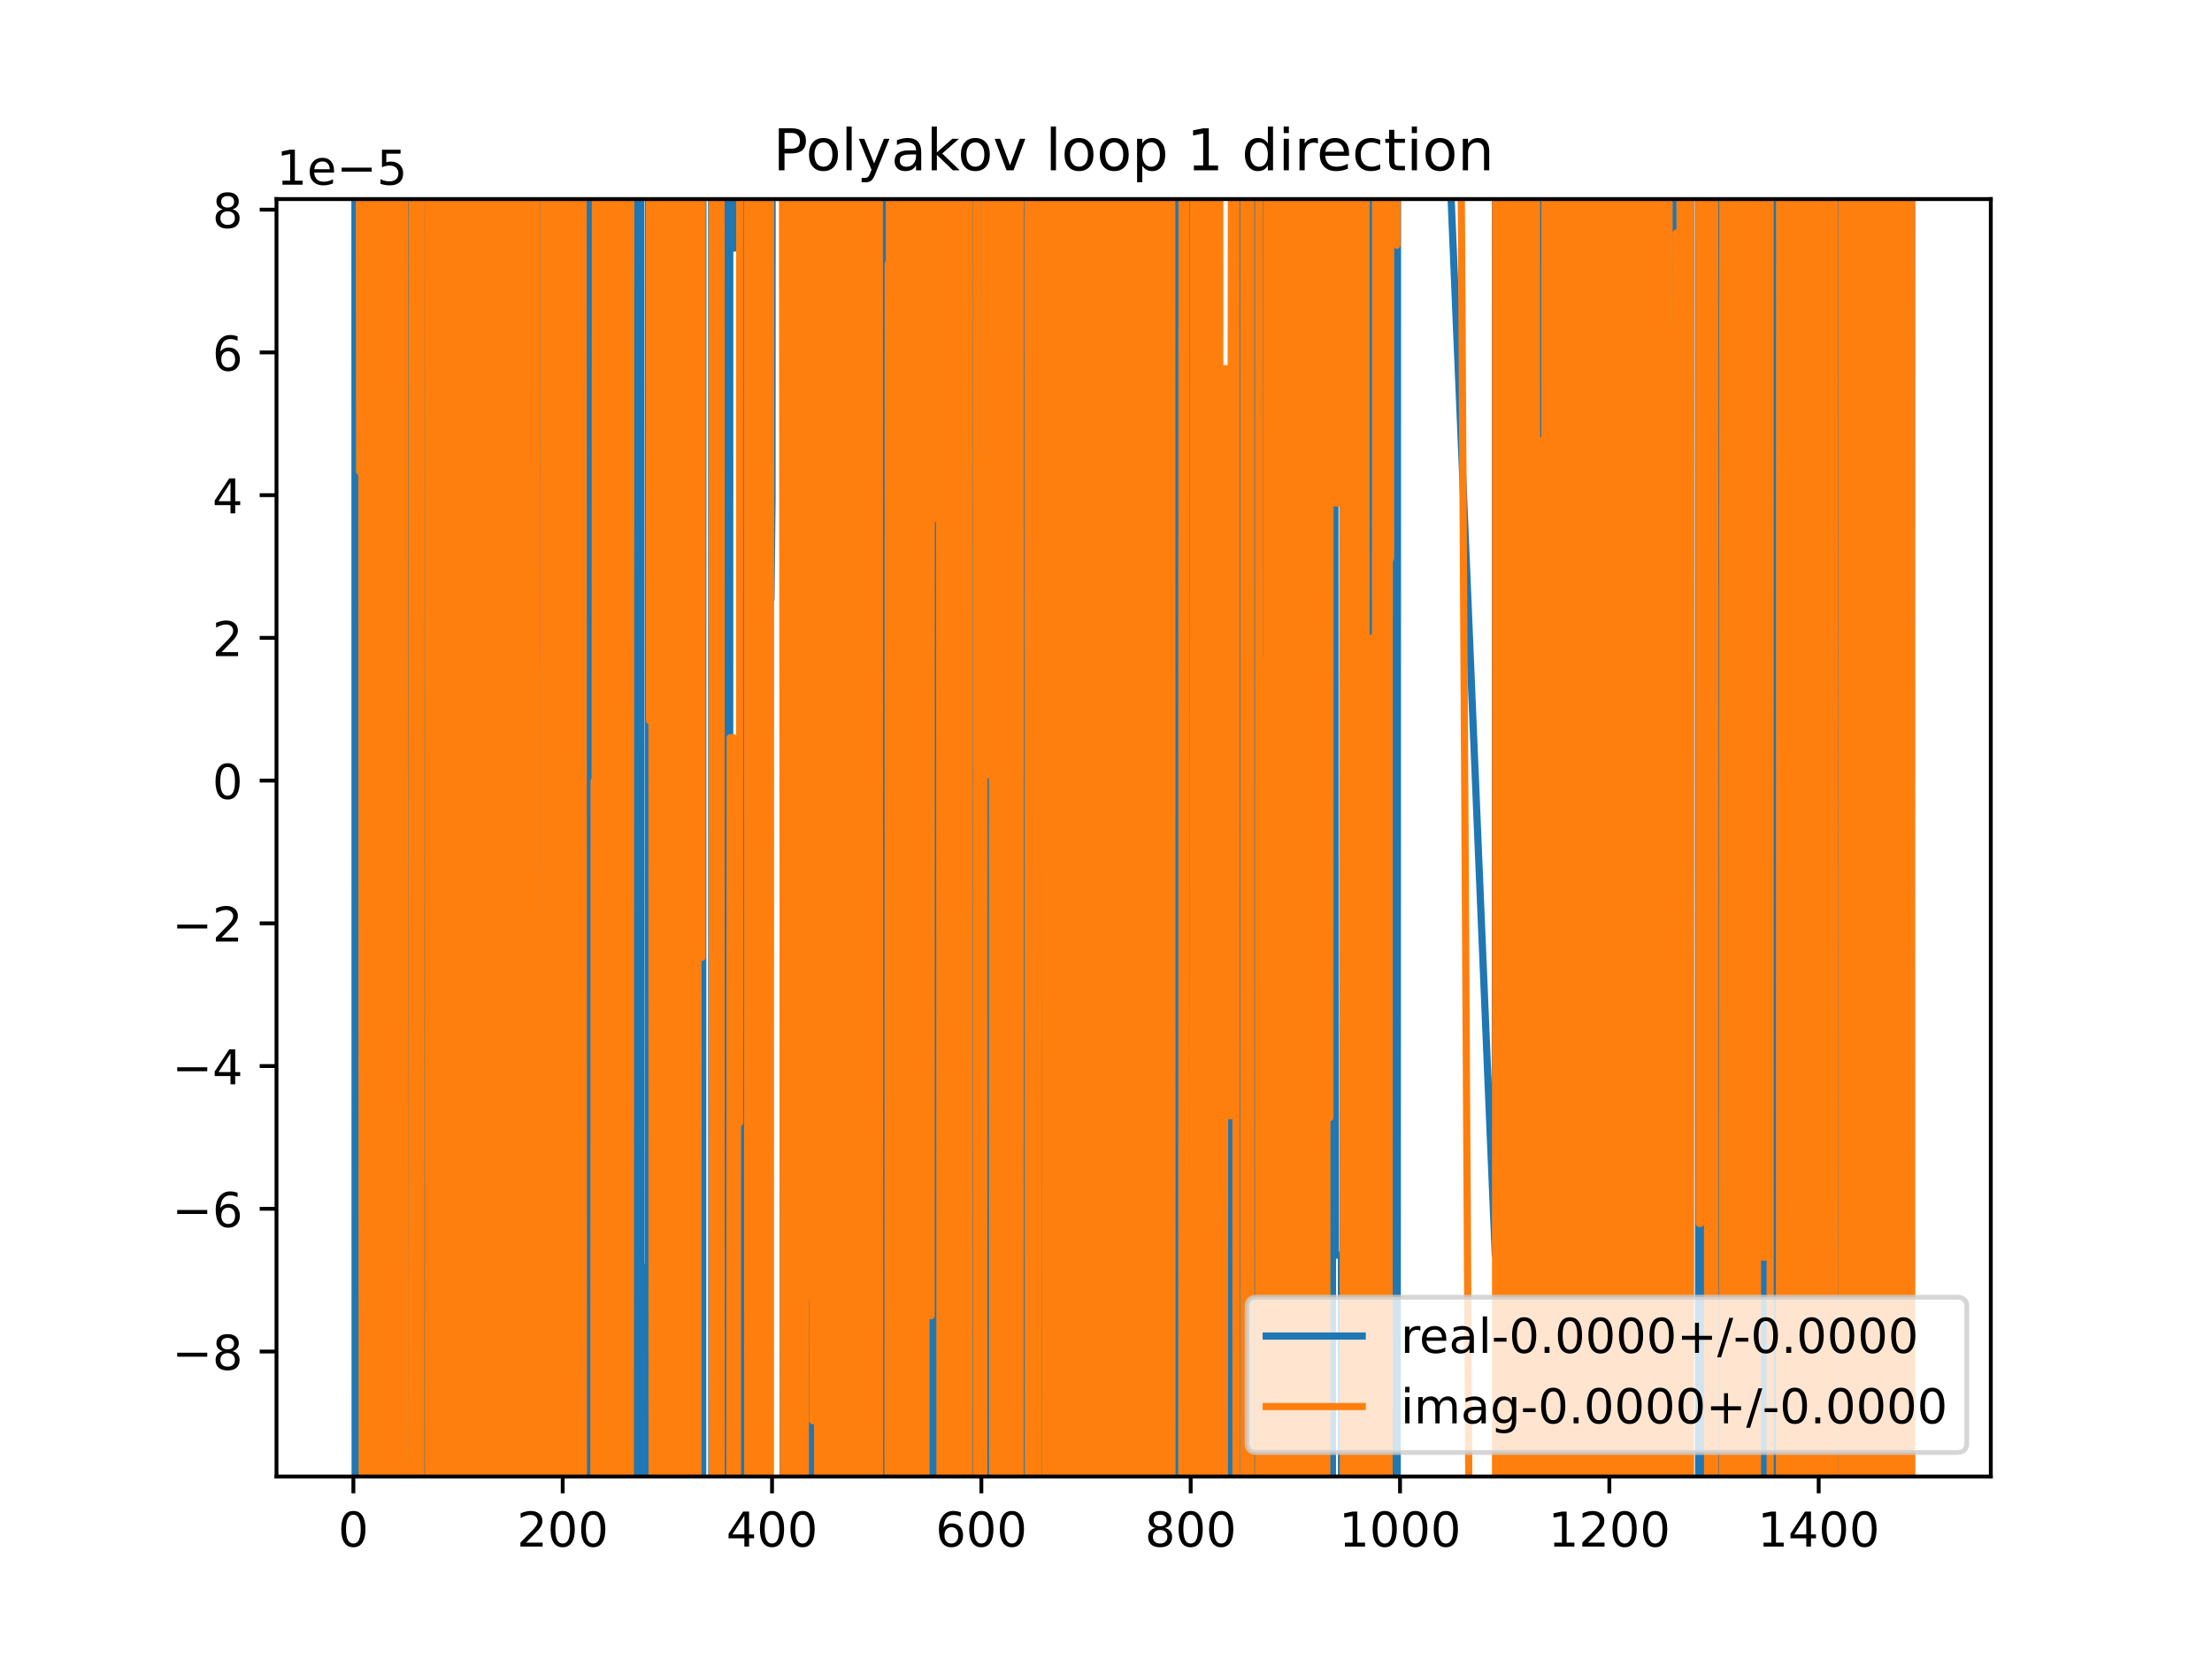 <?xml version="1.0" encoding="utf-8" standalone="no"?>
<!DOCTYPE svg PUBLIC "-//W3C//DTD SVG 1.1//EN"
  "http://www.w3.org/Graphics/SVG/1.1/DTD/svg11.dtd">
<!-- Created with matplotlib (https://matplotlib.org/) -->
<svg height="345.6pt" version="1.1" viewBox="0 0 460.8 345.6" width="460.8pt" xmlns="http://www.w3.org/2000/svg" xmlns:xlink="http://www.w3.org/1999/xlink">
 <defs>
  <style type="text/css">
*{stroke-linecap:butt;stroke-linejoin:round;}
  </style>
 </defs>
 <g id="figure_1">
  <g id="patch_1">
   <path d="M 0 345.6 
L 460.8 345.6 
L 460.8 0 
L 0 0 
z
" style="fill:#ffffff;"/>
  </g>
  <g id="axes_1">
   <g id="patch_2">
    <path d="M 57.6 307.584 
L 414.72 307.584 
L 414.72 41.472 
L 57.6 41.472 
z
" style="fill:#ffffff;"/>
   </g>
   <g id="matplotlib.axis_1">
    <g id="xtick_1">
     <g id="line2d_1">
      <defs>
       <path d="M 0 0 
L 0 3.5 
" id="mf654302af9" style="stroke:#000000;stroke-width:0.8;"/>
      </defs>
      <g>
       <use style="stroke:#000000;stroke-width:0.8;" x="73.615" xlink:href="#mf654302af9" y="307.584"/>
      </g>
     </g>
     <g id="text_1">
      <!-- 0 -->
      <defs>
       <path d="M 31.781 66.406 
Q 24.172 66.406 20.328 58.906 
Q 16.5 51.422 16.5 36.375 
Q 16.5 21.391 20.328 13.891 
Q 24.172 6.391 31.781 6.391 
Q 39.453 6.391 43.281 13.891 
Q 47.125 21.391 47.125 36.375 
Q 47.125 51.422 43.281 58.906 
Q 39.453 66.406 31.781 66.406 
z
M 31.781 74.219 
Q 44.047 74.219 50.516 64.516 
Q 56.984 54.828 56.984 36.375 
Q 56.984 17.969 50.516 8.266 
Q 44.047 -1.422 31.781 -1.422 
Q 19.531 -1.422 13.062 8.266 
Q 6.594 17.969 6.594 36.375 
Q 6.594 54.828 13.062 64.516 
Q 19.531 74.219 31.781 74.219 
z
" id="DejaVuSans-48"/>
      </defs>
      <g transform="translate(70.433 322.182)scale(0.1 -0.1)">
       <use xlink:href="#DejaVuSans-48"/>
      </g>
     </g>
    </g>
    <g id="xtick_2">
     <g id="line2d_2">
      <g>
       <use style="stroke:#000000;stroke-width:0.8;" x="117.222" xlink:href="#mf654302af9" y="307.584"/>
      </g>
     </g>
     <g id="text_2">
      <!-- 200 -->
      <defs>
       <path d="M 19.188 8.297 
L 53.609 8.297 
L 53.609 0 
L 7.328 0 
L 7.328 8.297 
Q 12.938 14.109 22.625 23.891 
Q 32.328 33.688 34.812 36.531 
Q 39.547 41.844 41.422 45.531 
Q 43.312 49.219 43.312 52.781 
Q 43.312 58.594 39.234 62.25 
Q 35.156 65.922 28.609 65.922 
Q 23.969 65.922 18.812 64.312 
Q 13.672 62.703 7.812 59.422 
L 7.812 69.391 
Q 13.766 71.781 18.938 73 
Q 24.125 74.219 28.422 74.219 
Q 39.75 74.219 46.484 68.547 
Q 53.219 62.891 53.219 53.422 
Q 53.219 48.922 51.531 44.891 
Q 49.859 40.875 45.406 35.406 
Q 44.188 33.984 37.641 27.219 
Q 31.109 20.453 19.188 8.297 
z
" id="DejaVuSans-50"/>
      </defs>
      <g transform="translate(107.678 322.182)scale(0.1 -0.1)">
       <use xlink:href="#DejaVuSans-50"/>
       <use x="63.623" xlink:href="#DejaVuSans-48"/>
       <use x="127.246" xlink:href="#DejaVuSans-48"/>
      </g>
     </g>
    </g>
    <g id="xtick_3">
     <g id="line2d_3">
      <g>
       <use style="stroke:#000000;stroke-width:0.8;" x="160.829" xlink:href="#mf654302af9" y="307.584"/>
      </g>
     </g>
     <g id="text_3">
      <!-- 400 -->
      <defs>
       <path d="M 37.797 64.312 
L 12.891 25.391 
L 37.797 25.391 
z
M 35.203 72.906 
L 47.609 72.906 
L 47.609 25.391 
L 58.016 25.391 
L 58.016 17.188 
L 47.609 17.188 
L 47.609 0 
L 37.797 0 
L 37.797 17.188 
L 4.891 17.188 
L 4.891 26.703 
z
" id="DejaVuSans-52"/>
      </defs>
      <g transform="translate(151.285 322.182)scale(0.1 -0.1)">
       <use xlink:href="#DejaVuSans-52"/>
       <use x="63.623" xlink:href="#DejaVuSans-48"/>
       <use x="127.246" xlink:href="#DejaVuSans-48"/>
      </g>
     </g>
    </g>
    <g id="xtick_4">
     <g id="line2d_4">
      <g>
       <use style="stroke:#000000;stroke-width:0.8;" x="204.436" xlink:href="#mf654302af9" y="307.584"/>
      </g>
     </g>
     <g id="text_4">
      <!-- 600 -->
      <defs>
       <path d="M 33.016 40.375 
Q 26.375 40.375 22.484 35.828 
Q 18.609 31.297 18.609 23.391 
Q 18.609 15.531 22.484 10.953 
Q 26.375 6.391 33.016 6.391 
Q 39.656 6.391 43.531 10.953 
Q 47.406 15.531 47.406 23.391 
Q 47.406 31.297 43.531 35.828 
Q 39.656 40.375 33.016 40.375 
z
M 52.594 71.297 
L 52.594 62.312 
Q 48.875 64.062 45.094 64.984 
Q 41.312 65.922 37.594 65.922 
Q 27.828 65.922 22.672 59.328 
Q 17.531 52.734 16.797 39.406 
Q 19.672 43.656 24.016 45.922 
Q 28.375 48.188 33.594 48.188 
Q 44.578 48.188 50.953 41.516 
Q 57.328 34.859 57.328 23.391 
Q 57.328 12.156 50.688 5.359 
Q 44.047 -1.422 33.016 -1.422 
Q 20.359 -1.422 13.672 8.266 
Q 6.984 17.969 6.984 36.375 
Q 6.984 53.656 15.188 63.938 
Q 23.391 74.219 37.203 74.219 
Q 40.922 74.219 44.703 73.484 
Q 48.484 72.75 52.594 71.297 
z
" id="DejaVuSans-54"/>
      </defs>
      <g transform="translate(194.892 322.182)scale(0.1 -0.1)">
       <use xlink:href="#DejaVuSans-54"/>
       <use x="63.623" xlink:href="#DejaVuSans-48"/>
       <use x="127.246" xlink:href="#DejaVuSans-48"/>
      </g>
     </g>
    </g>
    <g id="xtick_5">
     <g id="line2d_5">
      <g>
       <use style="stroke:#000000;stroke-width:0.8;" x="248.043" xlink:href="#mf654302af9" y="307.584"/>
      </g>
     </g>
     <g id="text_5">
      <!-- 800 -->
      <defs>
       <path d="M 31.781 34.625 
Q 24.75 34.625 20.719 30.859 
Q 16.703 27.094 16.703 20.516 
Q 16.703 13.922 20.719 10.156 
Q 24.75 6.391 31.781 6.391 
Q 38.812 6.391 42.859 10.172 
Q 46.922 13.969 46.922 20.516 
Q 46.922 27.094 42.891 30.859 
Q 38.875 34.625 31.781 34.625 
z
M 21.922 38.812 
Q 15.578 40.375 12.031 44.719 
Q 8.5 49.078 8.5 55.328 
Q 8.5 64.062 14.719 69.141 
Q 20.953 74.219 31.781 74.219 
Q 42.672 74.219 48.875 69.141 
Q 55.078 64.062 55.078 55.328 
Q 55.078 49.078 51.531 44.719 
Q 48 40.375 41.703 38.812 
Q 48.828 37.156 52.797 32.312 
Q 56.781 27.484 56.781 20.516 
Q 56.781 9.906 50.312 4.234 
Q 43.844 -1.422 31.781 -1.422 
Q 19.734 -1.422 13.25 4.234 
Q 6.781 9.906 6.781 20.516 
Q 6.781 27.484 10.781 32.312 
Q 14.797 37.156 21.922 38.812 
z
M 18.312 54.391 
Q 18.312 48.734 21.844 45.562 
Q 25.391 42.391 31.781 42.391 
Q 38.141 42.391 41.719 45.562 
Q 45.312 48.734 45.312 54.391 
Q 45.312 60.062 41.719 63.234 
Q 38.141 66.406 31.781 66.406 
Q 25.391 66.406 21.844 63.234 
Q 18.312 60.062 18.312 54.391 
z
" id="DejaVuSans-56"/>
      </defs>
      <g transform="translate(238.499 322.182)scale(0.1 -0.1)">
       <use xlink:href="#DejaVuSans-56"/>
       <use x="63.623" xlink:href="#DejaVuSans-48"/>
       <use x="127.246" xlink:href="#DejaVuSans-48"/>
      </g>
     </g>
    </g>
    <g id="xtick_6">
     <g id="line2d_6">
      <g>
       <use style="stroke:#000000;stroke-width:0.8;" x="291.65" xlink:href="#mf654302af9" y="307.584"/>
      </g>
     </g>
     <g id="text_6">
      <!-- 1000 -->
      <defs>
       <path d="M 12.406 8.297 
L 28.516 8.297 
L 28.516 63.922 
L 10.984 60.406 
L 10.984 69.391 
L 28.422 72.906 
L 38.281 72.906 
L 38.281 8.297 
L 54.391 8.297 
L 54.391 0 
L 12.406 0 
z
" id="DejaVuSans-49"/>
      </defs>
      <g transform="translate(278.925 322.182)scale(0.1 -0.1)">
       <use xlink:href="#DejaVuSans-49"/>
       <use x="63.623" xlink:href="#DejaVuSans-48"/>
       <use x="127.246" xlink:href="#DejaVuSans-48"/>
       <use x="190.869" xlink:href="#DejaVuSans-48"/>
      </g>
     </g>
    </g>
    <g id="xtick_7">
     <g id="line2d_7">
      <g>
       <use style="stroke:#000000;stroke-width:0.8;" x="335.257" xlink:href="#mf654302af9" y="307.584"/>
      </g>
     </g>
     <g id="text_7">
      <!-- 1200 -->
      <g transform="translate(322.532 322.182)scale(0.1 -0.1)">
       <use xlink:href="#DejaVuSans-49"/>
       <use x="63.623" xlink:href="#DejaVuSans-50"/>
       <use x="127.246" xlink:href="#DejaVuSans-48"/>
       <use x="190.869" xlink:href="#DejaVuSans-48"/>
      </g>
     </g>
    </g>
    <g id="xtick_8">
     <g id="line2d_8">
      <g>
       <use style="stroke:#000000;stroke-width:0.8;" x="378.864" xlink:href="#mf654302af9" y="307.584"/>
      </g>
     </g>
     <g id="text_8">
      <!-- 1400 -->
      <g transform="translate(366.139 322.182)scale(0.1 -0.1)">
       <use xlink:href="#DejaVuSans-49"/>
       <use x="63.623" xlink:href="#DejaVuSans-52"/>
       <use x="127.246" xlink:href="#DejaVuSans-48"/>
       <use x="190.869" xlink:href="#DejaVuSans-48"/>
      </g>
     </g>
    </g>
   </g>
   <g id="matplotlib.axis_2">
    <g id="ytick_1">
     <g id="line2d_9">
      <defs>
       <path d="M 0 0 
L -3.5 0 
" id="m77a51dc92c" style="stroke:#000000;stroke-width:0.8;"/>
      </defs>
      <g>
       <use style="stroke:#000000;stroke-width:0.8;" x="57.6" xlink:href="#m77a51dc92c" y="281.546"/>
      </g>
     </g>
     <g id="text_9">
      <!-- −8 -->
      <defs>
       <path d="M 10.594 35.5 
L 73.188 35.5 
L 73.188 27.203 
L 10.594 27.203 
z
" id="DejaVuSans-8722"/>
      </defs>
      <g transform="translate(35.858 285.345)scale(0.1 -0.1)">
       <use xlink:href="#DejaVuSans-8722"/>
       <use x="83.789" xlink:href="#DejaVuSans-56"/>
      </g>
     </g>
    </g>
    <g id="ytick_2">
     <g id="line2d_10">
      <g>
       <use style="stroke:#000000;stroke-width:0.8;" x="57.6" xlink:href="#m77a51dc92c" y="251.813"/>
      </g>
     </g>
     <g id="text_10">
      <!-- −6 -->
      <g transform="translate(35.858 255.612)scale(0.1 -0.1)">
       <use xlink:href="#DejaVuSans-8722"/>
       <use x="83.789" xlink:href="#DejaVuSans-54"/>
      </g>
     </g>
    </g>
    <g id="ytick_3">
     <g id="line2d_11">
      <g>
       <use style="stroke:#000000;stroke-width:0.8;" x="57.6" xlink:href="#m77a51dc92c" y="222.08"/>
      </g>
     </g>
     <g id="text_11">
      <!-- −4 -->
      <g transform="translate(35.858 225.879)scale(0.1 -0.1)">
       <use xlink:href="#DejaVuSans-8722"/>
       <use x="83.789" xlink:href="#DejaVuSans-52"/>
      </g>
     </g>
    </g>
    <g id="ytick_4">
     <g id="line2d_12">
      <g>
       <use style="stroke:#000000;stroke-width:0.8;" x="57.6" xlink:href="#m77a51dc92c" y="192.347"/>
      </g>
     </g>
     <g id="text_12">
      <!-- −2 -->
      <g transform="translate(35.858 196.146)scale(0.1 -0.1)">
       <use xlink:href="#DejaVuSans-8722"/>
       <use x="83.789" xlink:href="#DejaVuSans-50"/>
      </g>
     </g>
    </g>
    <g id="ytick_5">
     <g id="line2d_13">
      <g>
       <use style="stroke:#000000;stroke-width:0.8;" x="57.6" xlink:href="#m77a51dc92c" y="162.613"/>
      </g>
     </g>
     <g id="text_13">
      <!-- 0 -->
      <g transform="translate(44.237 166.413)scale(0.1 -0.1)">
       <use xlink:href="#DejaVuSans-48"/>
      </g>
     </g>
    </g>
    <g id="ytick_6">
     <g id="line2d_14">
      <g>
       <use style="stroke:#000000;stroke-width:0.8;" x="57.6" xlink:href="#m77a51dc92c" y="132.88"/>
      </g>
     </g>
     <g id="text_14">
      <!-- 2 -->
      <g transform="translate(44.237 136.68)scale(0.1 -0.1)">
       <use xlink:href="#DejaVuSans-50"/>
      </g>
     </g>
    </g>
    <g id="ytick_7">
     <g id="line2d_15">
      <g>
       <use style="stroke:#000000;stroke-width:0.8;" x="57.6" xlink:href="#m77a51dc92c" y="103.147"/>
      </g>
     </g>
     <g id="text_15">
      <!-- 4 -->
      <g transform="translate(44.237 106.946)scale(0.1 -0.1)">
       <use xlink:href="#DejaVuSans-52"/>
      </g>
     </g>
    </g>
    <g id="ytick_8">
     <g id="line2d_16">
      <g>
       <use style="stroke:#000000;stroke-width:0.8;" x="57.6" xlink:href="#m77a51dc92c" y="73.414"/>
      </g>
     </g>
     <g id="text_16">
      <!-- 6 -->
      <g transform="translate(44.237 77.213)scale(0.1 -0.1)">
       <use xlink:href="#DejaVuSans-54"/>
      </g>
     </g>
    </g>
    <g id="ytick_9">
     <g id="line2d_17">
      <g>
       <use style="stroke:#000000;stroke-width:0.8;" x="57.6" xlink:href="#m77a51dc92c" y="43.681"/>
      </g>
     </g>
     <g id="text_17">
      <!-- 8 -->
      <g transform="translate(44.237 47.48)scale(0.1 -0.1)">
       <use xlink:href="#DejaVuSans-56"/>
      </g>
     </g>
    </g>
    <g id="text_18">
     <!-- 1e−5 -->
     <defs>
      <path d="M 56.203 29.594 
L 56.203 25.203 
L 14.891 25.203 
Q 15.484 15.922 20.484 11.062 
Q 25.484 6.203 34.422 6.203 
Q 39.594 6.203 44.453 7.469 
Q 49.312 8.734 54.109 11.281 
L 54.109 2.781 
Q 49.266 0.734 44.188 -0.344 
Q 39.109 -1.422 33.891 -1.422 
Q 20.797 -1.422 13.156 6.188 
Q 5.516 13.812 5.516 26.812 
Q 5.516 40.234 12.766 48.109 
Q 20.016 56 32.328 56 
Q 43.359 56 49.781 48.891 
Q 56.203 41.797 56.203 29.594 
z
M 47.219 32.234 
Q 47.125 39.594 43.094 43.984 
Q 39.062 48.391 32.422 48.391 
Q 24.906 48.391 20.391 44.141 
Q 15.875 39.891 15.188 32.172 
z
" id="DejaVuSans-101"/>
      <path d="M 10.797 72.906 
L 49.516 72.906 
L 49.516 64.594 
L 19.828 64.594 
L 19.828 46.734 
Q 21.969 47.469 24.109 47.828 
Q 26.266 48.188 28.422 48.188 
Q 40.625 48.188 47.75 41.5 
Q 54.891 34.812 54.891 23.391 
Q 54.891 11.625 47.562 5.094 
Q 40.234 -1.422 26.906 -1.422 
Q 22.312 -1.422 17.547 -0.641 
Q 12.797 0.141 7.719 1.703 
L 7.719 11.625 
Q 12.109 9.234 16.797 8.062 
Q 21.484 6.891 26.703 6.891 
Q 35.156 6.891 40.078 11.328 
Q 45.016 15.766 45.016 23.391 
Q 45.016 31 40.078 35.438 
Q 35.156 39.891 26.703 39.891 
Q 22.75 39.891 18.812 39.016 
Q 14.891 38.141 10.797 36.281 
z
" id="DejaVuSans-53"/>
     </defs>
     <g transform="translate(57.6 38.472)scale(0.1 -0.1)">
      <use xlink:href="#DejaVuSans-49"/>
      <use x="63.623" xlink:href="#DejaVuSans-101"/>
      <use x="125.146" xlink:href="#DejaVuSans-8722"/>
      <use x="208.936" xlink:href="#DejaVuSans-53"/>
     </g>
    </g>
   </g>
   <g id="line2d_18">
    <path clip-path="url(#p1b4520eb51)" d="M 73.938 -1 
L 73.99 346.6 
M 74.09 346.6 
L 74.122 -1 
M 74.357 -1 
L 74.377 346.6 
M 74.636 346.6 
L 74.663 -1 
M 74.833 -1 
L 74.915 346.6 
M 74.939 346.6 
L 75.106 -1 
M 75.147 -1 
L 75.178 346.6 
M 75.486 346.6 
L 75.507 -1 
M 75.69 -1 
L 75.725 346.6 
M 75.867 346.6 
L 75.903 -1 
M 76.719 -1 
L 76.831 346.6 
M 76.918 346.6 
L 76.985 -1 
M 77.245 -1 
L 77.329 346.6 
M 77.703 346.6 
L 77.779 -1 
M 78.159 -1 
L 78.193 343.81 
L 78.317 -1 
M 78.462 -1 
L 78.529 346.6 
M 78.663 346.6 
L 78.684 -1 
M 79.189 -1 
L 79.256 346.6 
M 79.304 346.6 
L 79.353 -1 
M 79.646 -1 
L 79.694 346.6 
M 80.339 346.6 
L 80.374 142.127 
L 80.394 346.6 
M 80.763 346.6 
L 80.793 -1 
M 81.058 -1 
L 81.111 346.6 
M 81.829 346.6 
L 81.939 -1 
M 82.42 -1 
L 82.488 346.6 
M 82.587 346.6 
L 82.621 -1 
M 82.943 -1 
L 82.981 346.6 
M 83.005 346.6 
L 83.066 -1 
M 83.322 -1 
L 83.37 346.6 
M 83.525 346.6 
L 83.61 -1 
M 83.668 -1 
L 83.725 346.6 
M 84.164 346.6 
L 84.194 -1 
M 85.106 -1 
L 85.184 346.6 
M 85.492 346.6 
L 85.533 -1 
M 85.923 -1 
L 86 346.6 
M 86.147 346.6 
L 86.261 137.168 
L 86.475 346.6 
M 87.083 346.6 
L 87.11 -1 
M 88.055 -1 
L 88.098 346.6 
M 88.572 346.6 
L 88.616 -1 
M 88.712 -1 
L 88.767 346.6 
M 89.066 346.6 
L 89.168 -1 
M 89.462 -1 
L 89.551 346.6 
M 89.916 346.6 
L 89.962 -1 
M 89.994 -1 
L 90.269 346.6 
M 90.424 346.6 
L 90.487 -1 
M 90.691 -1 
L 90.724 346.6 
M 91.129 346.6 
L 91.239 -1 
M 91.525 -1 
L 91.622 346.6 
M 91.766 346.6 
L 91.824 -1 
M 92.106 -1 
L 92.17 346.6 
M 92.481 346.6 
L 92.505 -1 
M 92.679 -1 
L 92.707 346.6 
M 92.984 346.6 
L 93.02 110.295 
L 93.119 346.6 
M 93.338 346.6 
L 93.456 15.406 
L 93.674 18.459 
L 93.892 96.283 
L 93.944 346.6 
M 94.271 346.6 
L 94.365 -1 
M 95.443 -1 
L 95.61 346.6 
M 95.763 346.6 
L 95.854 306.558 
L 95.854 306.558 
L 96.29 306.558 
L 96.29 306.558 
L 96.298 346.6 
M 96.568 346.6 
L 96.586 -1 
M 97.153 -1 
L 97.163 122.216 
L 97.163 122.216 
L 97.381 132.097 
L 97.381 132.097 
L 97.482 346.6 
M 97.955 346.6 
L 98.185 -1 
M 98.374 -1 
L 98.471 73.537 
L 98.471 73.537 
L 98.64 346.6 
M 98.71 346.6 
L 98.807 -1 
M 99.43 -1 
L 99.472 346.6 
M 100.518 346.6 
L 100.542 -1 
M 101.628 -1 
L 101.659 346.6 
M 101.88 346.6 
L 101.931 -1 
M 102.685 -1 
L 102.739 346.6 
M 102.907 346.6 
L 102.952 -1 
M 103.338 -1 
L 103.371 346.6 
M 103.796 346.6 
L 103.825 -1 
M 104.062 -1 
L 104.103 346.6 
M 104.383 346.6 
L 104.411 -1 
M 104.701 -1 
L 104.723 346.6 
M 105.566 346.6 
L 105.626 -1 
M 105.824 -1 
L 105.884 88.706 
L 106.102 88.706 
L 106.32 208.794 
L 106.381 -1 
M 106.717 -1 
L 106.756 115.752 
L 106.857 -1 
M 106.997 -1 
L 107.056 346.6 
M 107.881 346.6 
L 108.065 -1 
M 108.476 -1 
L 108.5 50.25 
L 108.515 -1 
M 109.084 -1 
L 109.105 346.6 
M 109.852 346.6 
L 109.888 -1 
M 110.085 -1 
L 110.101 346.6 
M 111.122 346.6 
L 111.162 -1 
M 111.762 -1 
L 111.771 20.102 
L 111.989 20.102 
L 112.006 -1 
M 112.932 -1 
L 113.031 346.6 
M 113.164 346.6 
L 113.307 -1 
M 114.118 -1 
L 114.169 115.963 
L 114.387 154.159 
L 114.553 346.6 
M 115.4 346.6 
L 115.461 -1 
M 115.526 -1 
L 115.699 346.6 
M 116.094 346.6 
L 116.126 -1 
M 116.811 -1 
L 116.905 346.6 
M 117.131 346.6 
L 117.222 86.13 
L 117.44 136.853 
L 117.658 316.847 
L 117.876 316.847 
L 117.885 346.6 
M 118.49 346.6 
L 118.53 190.568 
L 118.56 346.6 
M 119.79 346.6 
L 119.938 -1 
M 120.284 -1 
L 120.325 346.6 
M 121.262 346.6 
L 121.308 -1 
M 122.157 -1 
L 122.217 346.6 
M 122.255 346.6 
L 122.309 -1 
M 123.017 -1 
L 123.064 346.6 
M 123.409 346.6 
L 123.441 -1 
M 123.751 -1 
L 123.763 64.31 
L 123.981 64.31 
L 124.02 -1 
M 124.318 -1 
L 124.441 346.6 
M 124.735 346.6 
L 124.777 -1 
M 125.848 -1 
L 125.943 214.149 
L 126.068 -1 
M 126.212 -1 
L 126.322 346.6 
M 126.405 346.6 
L 126.456 -1 
M 126.703 -1 
L 126.741 346.6 
M 126.915 346.6 
L 126.965 -1 
M 128.223 -1 
L 128.277 346.6 
M 128.381 346.6 
L 128.415 -1 
M 128.699 -1 
L 128.732 346.6 
M 129.483 346.6 
L 129.661 -1 
M 129.97 -1 
L 129.994 346.6 
M 130.159 346.6 
L 130.178 -1 
M 130.641 -1 
L 130.659 346.6 
M 131.282 346.6 
L 131.392 -1 
M 131.397 -1 
L 131.528 346.6 
M 131.674 346.6 
L 131.77 -1 
M 132.08 -1 
L 132.129 346.6 
M 132.349 346.6 
L 132.378 -1 
M 132.807 -1 
L 132.876 346.6 
M 133.178 346.6 
L 133.24 -1 
M 133.45 -1 
L 133.501 346.6 
M 133.98 346.6 
L 134.01 263.961 
L 134.665 263.961 
L 134.682 346.6 
M 135.026 346.6 
L 135.08 -1 
M 135.126 -1 
L 135.19 346.6 
M 135.432 346.6 
L 135.489 -1 
M 135.587 -1 
L 135.647 346.6 
M 136.283 346.6 
L 136.317 -1 
M 136.977 -1 
L 137.017 346.6 
M 137.158 346.6 
L 137.239 -1 
M 137.309 -1 
L 137.363 346.6 
M 137.833 346.6 
L 137.879 -1 
M 138.648 -1 
L 138.695 346.6 
M 138.97 346.6 
L 139.025 66.796 
L 139.461 66.796 
L 139.466 -1 
M 140.856 -1 
L 140.967 346.6 
M 141.443 346.6 
L 141.5 -1 
M 141.921 -1 
L 141.988 346.6 
M 142.303 346.6 
L 142.36 -1 
M 142.874 -1 
L 142.927 346.6 
M 143.27 346.6 
L 143.386 176.519 
L 143.822 176.519 
L 143.869 -1 
M 144.168 -1 
L 144.237 346.6 
M 144.35 346.6 
L 144.476 195.131 
L 144.912 195.131 
L 144.95 346.6 
M 145.274 346.6 
L 145.343 -1 
M 145.352 -1 
L 145.396 346.6 
M 146.377 346.6 
L 146.432 -1 
M 146.556 -1 
L 146.657 32.745 
L 146.875 32.745 
L 146.889 -1 
M 148.246 -1 
L 148.275 346.6 
M 148.739 346.6 
L 148.771 -1 
M 149.181 -1 
L 149.242 346.6 
M 150.232 346.6 
L 150.255 -1 
M 150.913 -1 
L 150.978 346.6 
M 151.997 346.6 
L 152.026 -1 
M 152.968 -1 
L 152.98 51.694 
L 153.084 -1 
M 154.125 -1 
L 154.175 346.6 
M 154.596 346.6 
L 154.635 -1 
M 155.448 -1 
L 155.588 346.6 
M 155.599 346.6 
L 155.654 -1 
M 157.243 -1 
L 157.333 346.6 
M 158.309 346.6 
L 158.328 -1 
M 158.617 -1 
L 158.659 346.6 
M 158.916 346.6 
L 158.947 -1 
M 159.983 -1 
L 160.152 346.6 
M 160.191 346.6 
L 160.313 -1 
M 160.534 -1 
L 160.611 124.856 
L 160.829 103.678 
L 160.852 -1 
M 162.572 -1 
L 162.573 8.289 
L 162.575 -1 
M 163.131 -1 
L 163.173 346.6 
M 163.998 346.6 
L 164.138 -1 
M 166.03 -1 
L 166.062 80.982 
L 166.082 -1 
M 166.391 -1 
L 166.438 346.6 
M 166.788 346.6 
L 166.845 -1 
M 167.02 -1 
L 167.075 346.6 
M 167.437 346.6 
L 167.487 -1 
M 167.713 -1 
L 167.775 346.6 
M 167.831 346.6 
L 167.883 -1 
M 168.179 -1 
L 168.236 346.6 
M 168.874 346.6 
L 168.896 342.483 
L 169.075 -1 
M 169.121 -1 
L 169.152 346.6 
M 169.544 346.6 
L 169.55 284.806 
L 170.204 284.806 
L 170.228 346.6 
M 171.01 346.6 
L 171.076 110.626 
L 171.12 346.6 
M 171.366 346.6 
L 171.393 -1 
M 171.819 -1 
L 171.862 346.6 
M 172.093 346.6 
L 172.166 -1 
M 172.843 -1 
L 172.872 346.6 
M 173.394 346.6 
L 173.418 -1 
M 173.787 -1 
L 173.827 346.6 
M 173.984 346.6 
L 174.018 -1 
M 174.248 -1 
L 174.285 346.6 
M 174.423 346.6 
L 174.469 -1 
M 174.896 -1 
L 174.916 346.6 
M 175.419 346.6 
L 175.437 212.254 
L 175.453 346.6 
M 176.364 346.6 
L 176.414 -1 
M 176.596 -1 
L 176.626 346.6 
M 177.336 346.6 
L 177.38 -1 
M 178.159 -1 
L 178.199 346.6 
M 178.786 346.6 
L 178.83 -1 
M 179.84 -1 
L 179.991 346.6 
M 180.271 346.6 
L 180.306 -1 
M 180.58 -1 
L 180.611 346.6 
M 180.823 346.6 
L 180.953 -1 
M 181.458 -1 
L 181.525 346.6 
M 181.954 346.6 
L 181.978 180.871 
L 182.196 180.871 
L 182.255 346.6 
M 182.463 346.6 
L 182.5 -1 
M 182.78 -1 
L 182.822 346.6 
M 183.279 346.6 
L 183.286 283.618 
L 183.504 283.618 
L 183.551 -1 
M 184.001 -1 
L 184.02 346.6 
M 184.587 346.6 
L 184.595 262.84 
L 184.641 346.6 
M 184.866 346.6 
L 184.926 -1 
M 185.284 -1 
L 185.467 240.395 
L 185.595 -1 
M 185.951 -1 
L 186.048 346.6 
M 186.502 346.6 
L 186.533 -1 
M 186.806 -1 
L 186.841 346.6 
M 187.268 346.6 
L 187.31 -1 
M 188.163 -1 
L 188.191 346.6 
M 190.374 346.6 
L 190.404 -1 
M 190.562 -1 
L 190.592 346.6 
M 190.891 346.6 
L 190.918 172.113 
L 190.953 346.6 
M 191.227 346.6 
L 191.263 -1 
M 192.373 -1 
L 192.56 346.6 
M 192.681 346.6 
L 192.724 -1 
M 193.392 -1 
L 193.441 346.6 
M 194.799 346.6 
L 194.842 104.892 
L 194.911 346.6 
M 195.526 346.6 
L 195.61 -1 
M 196.701 -1 
L 196.795 346.6 
M 197.839 346.6 
L 197.878 -1 
M 198.044 -1 
L 198.113 67.229 
L 198.143 346.6 
M 198.912 346.6 
L 198.95 -1 
M 199.022 -1 
L 199.06 346.6 
M 199.823 346.6 
L 199.857 107.214 
L 199.902 346.6 
M 200.633 346.6 
L 200.739 -1 
M 201.273 -1 
L 201.308 346.6 
M 201.971 346.6 
L 202.019 -1 
M 202.274 -1 
L 202.324 346.6 
M 203.501 346.6 
L 203.521 -1 
M 203.729 -1 
L 203.782 236.482 
L 204.218 236.482 
L 204.357 346.6 
M 204.453 346.6 
L 204.55 -1 
M 204.968 -1 
L 205.058 346.6 
M 206.114 346.6 
L 206.18 23.796 
L 206.21 346.6 
M 206.518 346.6 
L 206.539 -1 
M 206.686 -1 
L 206.704 346.6 
M 206.984 346.6 
L 207.006 -1 
M 207.168 -1 
L 207.221 346.6 
M 207.789 346.6 
L 207.879 -1 
M 208.376 -1 
L 208.416 346.6 
M 208.717 346.6 
L 208.751 -1 
M 209.546 -1 
L 209.64 346.6 
M 210.006 346.6 
L 210.037 -1 
M 210.787 -1 
L 210.82 346.6 
M 211.084 346.6 
L 211.107 -1 
M 212.209 -1 
L 212.233 346.6 
M 212.692 346.6 
L 212.792 -1 
M 213.042 -1 
L 213.117 346.6 
M 213.198 346.6 
L 213.274 -1 
M 213.682 -1 
L 213.747 346.6 
M 214.566 346.6 
L 214.602 -1 
M 214.767 -1 
L 214.805 346.6 
M 215.706 346.6 
L 215.764 -1 
M 217.354 -1 
L 217.406 346.6 
M 217.599 346.6 
L 217.636 -1 
M 218.158 -1 
L 218.22 346.6 
M 219.531 346.6 
L 219.623 -1 
M 220.169 -1 
L 220.212 346.6 
M 220.493 346.6 
L 220.535 -1 
M 220.928 -1 
L 220.991 346.6 
M 223.634 346.6 
L 223.709 -1 
M 225.435 -1 
L 225.49 346.6 
M 225.653 346.6 
L 225.692 -1 
M 226.41 -1 
L 226.535 346.6 
M 227.262 346.6 
L 227.288 -1 
M 228.242 -1 
L 228.281 346.6 
M 229.201 346.6 
L 229.265 -1 
M 229.559 -1 
L 229.665 346.6 
M 229.768 346.6 
L 229.835 -1 
M 230.01 -1 
L 230.049 346.6 
M 230.242 346.6 
L 230.269 -1 
M 230.485 -1 
L 230.509 346.6 
M 230.954 346.6 
L 230.986 -1 
M 231.521 -1 
L 231.552 346.6 
M 232.392 346.6 
L 232.438 -1 
M 232.86 -1 
L 232.895 346.6 
M 233.366 346.6 
L 233.417 -1 
M 233.979 -1 
L 234.058 346.6 
M 234.507 346.6 
L 234.525 177.224 
L 234.743 177.224 
L 234.777 346.6 
M 235.285 346.6 
L 235.339 -1 
M 235.801 -1 
L 235.833 199.479 
L 236.051 199.479 
L 236.072 346.6 
M 237.715 346.6 
L 237.87 -1 
M 238.381 -1 
L 238.43 346.6 
M 239.493 346.6 
L 239.565 -1 
M 240.756 -1 
L 240.86 346.6 
M 241.186 346.6 
L 241.237 -1 
M 242.967 -1 
L 243.028 56.517 
L 243.039 -1 
M 244.039 -1 
L 244.118 275.751 
L 244.17 -1 
M 244.477 -1 
L 244.531 346.6 
M 245.009 346.6 
L 245.052 -1 
M 245.302 -1 
L 245.328 346.6 
M 246.011 346.6 
L 246.05 -1 
M 246.215 -1 
L 246.449 346.6 
M 247.052 346.6 
L 247.159 -1 
M 247.45 -1 
L 247.573 346.6 
M 248.585 346.6 
L 248.639 -1 
M 248.997 -1 
L 249.074 346.6 
M 249.653 346.6 
L 249.697 -1 
M 249.869 -1 
L 249.908 346.6 
M 250.104 346.6 
L 250.145 -1 
M 250.858 -1 
L 250.94 346.6 
M 251.586 346.6 
L 251.608 -1 
M 252.412 -1 
L 252.538 346.6 
M 253.341 346.6 
L 253.405 -1 
M 253.976 -1 
L 254.017 346.6 
M 255.153 346.6 
L 255.238 83.261 
L 255.892 83.261 
L 255.928 346.6 
M 256.691 346.6 
L 256.755 -1 
M 257.291 -1 
L 257.359 346.6 
M 257.509 346.6 
L 257.612 -1 
M 258.967 -1 
L 259.062 346.6 
M 260.437 346.6 
L 260.471 187.339 
L 260.689 152.696 
L 261.125 152.696 
L 261.201 -1 
M 261.812 -1 
L 261.851 346.6 
M 262.066 346.6 
L 262.084 -1 
M 262.696 -1 
L 262.72 346.6 
M 263.076 346.6 
L 263.177 -1 
M 263.414 -1 
L 263.523 325.237 
L 263.741 325.237 
L 263.959 172.08 
L 264.005 346.6 
M 264.309 346.6 
L 264.378 -1 
M 264.413 -1 
L 264.481 346.6 
M 265.193 346.6 
L 265.221 -1 
M 265.419 -1 
L 265.486 255.987 
L 265.574 -1 
M 265.956 -1 
L 265.987 346.6 
M 266.233 346.6 
L 266.253 -1 
M 266.472 -1 
L 266.493 346.6 
M 266.705 346.6 
L 266.738 -1 
M 267.502 -1 
L 267.55 346.6 
M 267.849 346.6 
L 267.884 190.553 
L 268.102 190.553 
L 268.128 346.6 
M 268.505 346.6 
L 268.645 -1 
M 269.23 -1 
L 269.264 346.6 
M 269.558 346.6 
L 269.592 -1 
M 269.691 -1 
L 269.751 346.6 
M 270.167 346.6 
L 270.204 -1 
M 270.375 -1 
L 270.418 346.6 
M 271.124 346.6 
L 271.155 159.301 
L 271.185 346.6 
M 271.613 346.6 
L 271.651 -1 
M 271.953 -1 
L 271.988 346.6 
M 272.35 346.6 
L 272.535 -1 
M 273.14 -1 
L 273.174 346.6 
M 273.901 346.6 
L 273.926 -1 
M 274.77 -1 
L 274.826 346.6 
M 275.172 346.6 
L 275.297 48.109 
L 275.733 48.109 
L 275.799 346.6 
M 276.442 346.6 
L 276.481 -1 
M 277.065 -1 
L 277.175 346.6 
M 277.555 346.6 
L 277.655 -1 
M 278.052 -1 
L 278.132 261.466 
L 279.44 261.466 
L 279.475 346.6 
M 279.724 346.6 
L 279.775 -1 
M 280.654 -1 
L 280.689 346.6 
M 281.942 346.6 
L 282.056 153.815 
L 282.144 346.6 
M 282.464 346.6 
L 282.492 303.021 
L 282.711 157.793 
L 282.737 346.6 
M 283.128 346.6 
L 283.173 -1 
M 283.917 -1 
L 283.981 346.6 
M 284.043 346.6 
L 284.086 -1 
M 284.342 -1 
L 284.372 346.6 
M 285.456 346.6 
L 285.494 -1 
M 285.714 -1 
L 285.78 346.6 
M 286.17 346.6 
L 286.196 -1 
M 286.425 -1 
L 286.485 346.6 
M 287.37 346.6 
L 287.415 -1 
M 287.625 -1 
L 287.683 346.6 
M 288.28 346.6 
L 288.331 -1 
M 288.668 -1 
L 288.707 346.6 
M 288.932 346.6 
L 288.973 -1 
M 289.347 -1 
L 289.396 346.6 
M 290.25 346.6 
L 290.298 -1 
M 290.848 -1 
L 290.924 346.6 
M 291.061 346.6 
L 291.129 -1 
M 300.524 -1 
L 311.491 261.391 
L 311.542 -1 
M 312.163 -1 
L 312.317 346.6 
M 312.375 346.6 
L 312.413 -1 
M 313.325 -1 
L 313.359 346.6 
M 314.273 346.6 
L 314.333 -1 
M 314.937 -1 
L 314.968 346.6 
M 315.009 346.6 
L 315.086 -1 
M 315.239 -1 
L 315.267 346.6 
M 317.306 346.6 
L 317.347 -1 
M 317.473 -1 
L 317.596 346.6 
M 317.596 346.6 
L 317.695 -1 
M 318.175 -1 
L 318.199 346.6 
M 318.874 346.6 
L 319.052 -1 
M 319.164 -1 
L 319.303 346.6 
M 319.35 346.6 
L 319.384 -1 
M 319.968 -1 
L 319.995 240.632 
L 320.023 -1 
M 320.31 -1 
L 320.331 346.6 
M 320.716 346.6 
L 320.761 -1 
M 321.255 -1 
L 321.296 346.6 
M 321.551 346.6 
L 321.739 5.549 
L 321.942 346.6 
M 321.969 346.6 
L 322.137 -1 
M 323.292 -1 
L 323.346 346.6 
M 323.791 346.6 
L 323.827 -1 
M 324.771 -1 
L 324.791 142.57 
L 324.827 -1 
M 325.313 -1 
L 325.363 346.6 
M 325.578 346.6 
L 325.66 -1 
M 325.666 -1 
L 325.723 346.6 
M 326.388 346.6 
L 326.415 -1 
M 326.913 -1 
L 326.949 346.6 
M 327.711 346.6 
L 327.769 -1 
M 327.908 -1 
L 327.958 346.6 
M 328.16 346.6 
L 328.207 -1 
M 328.68 -1 
L 328.716 118.882 
L 328.934 118.882 
L 328.961 346.6 
M 330.357 346.6 
L 330.611 -1 
M 330.976 -1 
L 331.003 346.6 
M 331.235 346.6 
L 331.264 -1 
M 331.414 -1 
L 331.449 346.6 
M 331.832 346.6 
L 331.869 -1 
M 332.308 -1 
L 332.34 346.6 
M 332.813 346.6 
L 332.881 -1 
M 334.098 -1 
L 334.141 346.6 
M 334.214 346.6 
L 334.291 -1 
M 334.432 -1 
L 334.472 346.6 
M 334.806 346.6 
L 334.893 -1 
M 335.122 -1 
L 335.176 346.6 
M 335.608 346.6 
L 335.707 -1 
M 337.018 -1 
L 337.069 346.6 
M 337.785 346.6 
L 337.878 -1 
M 338.346 -1 
L 338.504 346.6 
M 339.515 346.6 
L 339.618 73.623 
L 339.683 346.6 
M 339.909 346.6 
L 339.949 -1 
M 340.434 -1 
L 340.484 346.6 
M 340.497 346.6 
L 340.558 -1 
M 340.777 -1 
L 340.805 346.6 
M 341.062 346.6 
L 341.094 -1 
M 341.411 -1 
L 341.442 346.6 
M 341.907 346.6 
L 341.931 -1 
M 342.129 -1 
L 342.162 346.6 
M 342.498 346.6 
L 342.518 -1 
M 343.057 -1 
L 343.096 346.6 
M 343.135 346.6 
L 343.237 -1 
M 343.405 -1 
L 343.499 346.6 
M 343.658 346.6 
L 343.76 207.865 
L 343.8 -1 
M 344.102 -1 
L 344.148 346.6 
M 345.033 346.6 
L 345.211 -1 
M 345.769 -1 
L 345.941 301.786 
L 346.159 301.786 
L 346.166 346.6 
M 346.507 346.6 
L 346.539 -1 
M 346.664 -1 
L 346.705 346.6 
M 347.372 346.6 
L 347.424 -1 
M 347.763 -1 
L 347.856 346.6 
M 347.94 346.6 
L 348.014 -1 
M 348.21 -1 
L 348.272 346.6 
M 348.418 346.6 
L 348.49 -1 
M 348.644 -1 
L 348.736 346.6 
M 349.175 346.6 
L 349.211 142.1 
L 349.429 142.1 
L 349.457 -1 
M 349.823 -1 
L 349.865 234.704 
L 349.935 -1 
M 350.381 -1 
L 350.436 346.6 
M 351.001 346.6 
L 351.174 88.95 
L 351.26 346.6 
M 351.429 346.6 
L 351.461 -1 
M 353.827 -1 
L 353.852 346.6 
M 354.58 346.6 
L 354.623 -1 
M 354.982 -1 
L 355.002 346.6 
M 355.466 346.6 
L 355.497 -1 
M 355.724 -1 
L 355.752 58.814 
L 356.624 58.814 
L 356.684 346.6 
M 357.148 346.6 
L 357.188 -1 
M 357.838 -1 
L 357.875 346.6 
M 357.965 346.6 
L 357.986 -1 
M 358.722 -1 
L 358.739 346.6 
M 358.925 346.6 
L 358.957 -1 
M 359.095 -1 
L 359.129 346.6 
M 359.338 346.6 
L 359.368 -1 
M 359.955 -1 
L 360.009 346.6 
M 360.37 346.6 
L 360.45 -1 
M 361.313 -1 
L 361.343 346.6 
M 361.61 346.6 
L 361.662 -1 
M 362.015 -1 
L 362.045 346.6 
M 362.772 346.6 
L 362.828 -1 
M 363.06 -1 
L 363.113 346.6 
M 363.267 346.6 
L 363.368 -1 
M 363.723 -1 
L 363.764 346.6 
M 363.904 346.6 
L 363.965 -1 
M 365.845 -1 
L 365.94 346.6 
M 366.487 346.6 
L 366.562 -1 
M 366.686 -1 
L 366.713 346.6 
M 367.058 346.6 
L 367.088 -1 
M 367.761 -1 
L 367.976 346.6 
M 368.307 346.6 
L 368.339 -1 
M 368.52 -1 
L 368.586 346.6 
M 369.105 346.6 
L 369.154 -1 
M 369.983 -1 
L 370.02 346.6 
M 370.838 346.6 
L 370.867 -1 
M 371.675 -1 
L 371.716 346.6 
M 372.383 346.6 
L 372.437 -1 
M 372.746 -1 
L 372.759 41.492 
L 372.977 41.492 
L 373.195 39.639 
L 373.413 39.639 
L 373.507 346.6 
M 373.929 346.6 
L 373.992 -1 
M 375.085 -1 
L 375.342 346.6 
M 375.385 346.6 
L 375.469 -1 
M 375.852 -1 
L 375.879 346.6 
M 376.238 346.6 
L 376.273 -1 
M 376.622 -1 
L 376.649 346.6 
M 376.844 346.6 
L 376.902 186.872 
L 377.015 346.6 
M 377.824 346.6 
L 377.992 92.803 
L 378.057 346.6 
M 378.773 346.6 
L 378.836 -1 
M 379.335 -1 
L 379.416 346.6 
M 379.55 346.6 
L 379.575 -1 
M 379.897 -1 
L 379.922 346.6 
M 380.637 346.6 
L 380.667 -1 
M 381.253 -1 
L 381.262 64.931 
L 381.284 -1 
M 381.693 -1 
L 381.699 13.446 
L 381.7 -1 
M 383.448 -1 
L 383.505 346.6 
M 384.037 346.6 
L 384.095 -1 
M 384.099 -1 
L 384.163 346.6 
M 385.165 346.6 
L 385.187 273.172 
L 385.405 273.172 
L 385.444 346.6 
M 385.757 346.6 
L 385.886 -1 
M 386.131 -1 
L 386.18 346.6 
M 386.363 346.6 
L 386.406 -1 
M 386.811 -1 
L 386.857 346.6 
M 387.05 346.6 
L 387.125 -1 
M 388.382 -1 
L 388.415 346.6 
M 388.755 346.6 
L 388.818 -1 
M 389.158 -1 
L 389.196 346.6 
M 389.9 346.6 
L 389.918 -1 
M 390.085 -1 
L 390.112 346.6 
M 390.402 346.6 
L 390.42 243.734 
L 390.856 243.734 
L 390.856 243.734 
L 390.937 -1 
M 391.798 -1 
L 391.857 346.6 
M 392.673 346.6 
L 392.707 -1 
M 393.031 -1 
L 393.036 30.295 
L 393.083 -1 
M 393.283 -1 
L 393.371 346.6 
M 393.537 346.6 
L 393.594 -1 
M 393.971 -1 
L 394.009 346.6 
M 394.224 346.6 
L 394.255 -1 
M 394.551 -1 
L 394.563 54.193 
L 394.582 -1 
M 395.258 -1 
L 395.292 346.6 
M 395.886 346.6 
L 395.912 -1 
M 396.498 -1 
L 396.525 327.034 
L 396.525 327.034 
L 396.743 109.113 
L 396.961 109.113 
L 396.961 109.113 
L 397.069 346.6 
M 397.226 346.6 
L 397.293 -1 
M 397.708 -1 
L 397.81 346.6 
M 397.973 346.6 
L 398.051 302.45 
L 398.051 302.45 
L 398.252 -1 
L 398.252 -1 
" style="fill:none;stroke:#1f77b4;stroke-linecap:square;stroke-width:1.5;"/>
   </g>
   <g id="line2d_19">
    <path clip-path="url(#p1b4520eb51)" d="M 74.817 -1 
L 74.923 98.243 
L 74.94 -1 
M 75.35 -1 
L 75.453 346.6 
M 75.946 346.6 
L 76.013 153.35 
L 76.231 153.35 
L 76.352 -1 
M 77.109 -1 
L 77.231 346.6 
M 77.443 346.6 
L 77.539 145.392 
L 77.563 346.6 
M 77.936 346.6 
L 77.974 -1 
M 78.33 -1 
L 78.408 346.6 
M 78.414 346.6 
L 78.478 -1 
M 79.011 -1 
L 79.058 346.6 
M 79.103 346.6 
L 79.284 85.884 
L 79.35 346.6 
M 79.561 346.6 
L 79.595 -1 
M 79.86 -1 
L 79.899 346.6 
M 80.223 346.6 
L 80.291 -1 
M 80.421 -1 
L 80.459 346.6 
M 80.758 346.6 
L 80.806 -1 
M 81.369 -1 
L 81.464 187.452 
L 81.682 187.452 
L 81.691 346.6 
M 82.195 346.6 
L 82.221 -1 
M 82.55 -1 
L 82.595 346.6 
M 83.198 346.6 
L 83.208 232.395 
L 83.234 346.6 
M 83.639 346.6 
L 83.726 -1 
M 83.942 -1 
L 83.992 346.6 
M 84.206 346.6 
L 84.278 -1 
M 84.312 -1 
L 84.361 346.6 
M 85.854 346.6 
L 85.932 -1 
M 86.519 -1 
L 86.716 346.6 
M 87.106 346.6 
L 87.133 250.004 
L 87.212 346.6 
M 87.661 346.6 
L 87.72 -1 
M 89.239 -1 
L 89.277 346.6 
M 89.348 346.6 
L 89.384 -1 
M 89.656 -1 
L 89.686 346.6 
M 89.819 346.6 
L 89.853 -1 
M 90.327 -1 
L 90.367 346.6 
M 91.146 346.6 
L 91.214 -1 
M 91.829 -1 
L 91.875 346.6 
M 91.981 346.6 
L 92.025 -1 
M 92.47 -1 
L 92.584 344.133 
L 92.691 -1 
M 93.279 -1 
L 93.31 346.6 
M 93.737 346.6 
L 93.81 -1 
M 94.388 -1 
L 94.546 346.6 
M 94.546 346.6 
L 94.684 -1 
M 95.796 -1 
L 95.85 346.6 
M 97.21 346.6 
L 97.291 -1 
M 97.424 -1 
L 97.464 346.6 
M 97.962 346.6 
L 98.005 -1 
M 98.081 -1 
L 98.147 346.6 
M 98.384 346.6 
L 98.465 -1 
M 98.477 -1 
L 98.566 346.6 
M 98.742 346.6 
L 98.781 -1 
M 99.032 -1 
L 99.071 346.6 
M 99.771 346.6 
L 99.779 298.068 
L 99.779 298.068 
L 99.997 298.068 
L 100.098 -1 
M 100.951 -1 
L 101.004 346.6 
M 101.489 346.6 
L 101.523 97.598 
L 101.56 346.6 
M 101.914 346.6 
L 101.965 -1 
M 102.236 -1 
L 102.258 346.6 
M 102.569 346.6 
L 102.597 -1 
M 103.308 -1 
L 103.364 346.6 
M 103.589 346.6 
L 103.636 -1 
M 103.775 -1 
L 103.826 346.6 
M 104.521 346.6 
L 104.576 205.889 
L 104.617 346.6 
M 104.877 346.6 
L 104.925 -1 
M 105.105 -1 
L 105.156 346.6 
M 105.283 346.6 
L 105.321 -1 
M 105.646 -1 
L 105.703 346.6 
M 106.267 346.6 
L 106.32 -0.102 
L 106.378 346.6 
M 106.742 346.6 
L 106.798 -1 
M 107.095 -1 
L 107.13 346.6 
M 108.097 346.6 
L 108.142 -1 
M 108.362 -1 
L 108.388 346.6 
M 108.63 346.6 
L 108.66 -1 
M 109.297 -1 
L 109.351 346.6 
M 109.914 346.6 
L 109.94 -1 
M 110.134 -1 
L 110.167 346.6 
M 110.734 346.6 
L 110.757 -1 
M 111.278 -1 
L 111.304 346.6 
M 111.397 346.6 
L 111.449 -1 
M 111.67 -1 
L 111.729 346.6 
M 113.19 346.6 
L 113.236 -1 
M 113.389 -1 
L 113.458 346.6 
M 113.571 346.6 
L 113.638 -1 
M 113.781 -1 
L 113.814 346.6 
M 114.443 346.6 
L 114.487 -1 
M 114.763 -1 
L 114.821 346.6 
M 115.048 346.6 
L 115.223 -1 
M 115.279 -1 
L 115.374 346.6 
M 115.571 346.6 
L 115.657 -1 
M 115.742 -1 
L 115.844 346.6 
M 115.959 346.6 
L 116.026 -1 
M 116.18 -1 
L 116.21 346.6 
M 116.672 346.6 
L 116.695 -1 
M 117.147 -1 
L 117.218 346.6 
M 117.575 346.6 
L 117.636 -1 
M 117.898 -1 
L 117.962 346.6 
M 118.403 346.6 
L 118.447 -1 
M 119.807 -1 
L 119.84 346.6 
M 121.266 346.6 
L 121.304 -1 
M 121.472 -1 
L 121.539 346.6 
M 123.7 346.6 
L 123.763 162.681 
L 123.981 162.681 
L 124.051 -1 
M 124.238 -1 
L 124.277 346.6 
M 124.891 346.6 
L 124.956 -1 
M 125.783 -1 
L 125.846 346.6 
M 126.019 346.6 
L 126.068 -1 
M 126.491 -1 
L 126.516 346.6 
M 126.793 346.6 
L 126.837 -1 
M 127.371 -1 
L 127.392 346.6 
M 128.632 346.6 
L 128.662 -1 
M 128.993 -1 
L 128.996 17.989 
L 129.214 17.989 
L 129.223 -1 
M 129.467 -1 
L 129.496 346.6 
M 129.891 346.6 
L 129.911 -1 
M 130.577 -1 
L 130.614 346.6 
M 131.301 346.6 
L 131.407 -1 
M 135.28 -1 
L 135.319 150.134 
L 135.353 -1 
M 135.794 -1 
L 135.849 346.6 
M 136.577 346.6 
L 136.845 6.999 
L 136.929 346.6 
M 137.352 346.6 
L 137.392 -1 
M 137.822 -1 
L 137.861 346.6 
M 138.682 346.6 
L 138.731 -1 
M 138.984 -1 
L 139.025 126.923 
L 139.461 126.923 
L 139.679 185.714 
L 139.717 346.6 
M 139.971 346.6 
L 140.004 -1 
M 140.713 -1 
L 140.76 346.6 
M 140.795 346.6 
L 140.918 -1 
M 141.066 -1 
L 141.204 346.6 
M 141.437 346.6 
L 141.472 -1 
M 142.114 -1 
L 142.189 346.6 
M 142.359 346.6 
L 142.404 -1 
M 143.229 -1 
L 143.289 346.6 
M 144.167 346.6 
L 144.213 -1 
M 144.337 -1 
L 144.421 346.6 
M 144.974 346.6 
L 145.067 -1 
M 145.185 -1 
L 145.266 346.6 
M 145.387 346.6 
L 145.425 -1 
M 145.783 -1 
L 145.784 5.823 
L 146.002 199.432 
L 146.22 199.432 
L 146.274 -1 
M 148.354 -1 
L 148.393 346.6 
M 148.694 346.6 
L 148.746 -1 
M 149.114 -1 
L 149.148 346.6 
M 149.831 346.6 
L 149.864 -1 
M 150.202 -1 
L 150.231 346.6 
M 151.014 346.6 
L 151.017 334.348 
L 151.025 346.6 
M 152.024 346.6 
L 152.107 153.676 
L 152.762 153.676 
L 152.842 346.6 
M 153.623 346.6 
L 153.634 233.896 
L 154.07 233.896 
L 154.114 -1 
M 155.711 -1 
L 155.778 346.6 
M 156.055 346.6 
L 156.098 -1 
M 156.967 -1 
L 157 346.6 
M 157.227 346.6 
L 157.256 -1 
M 157.972 -1 
L 157.994 115.748 
L 158.212 208.48 
L 158.28 346.6 
M 158.461 346.6 
L 158.495 -1 
M 158.82 -1 
L 158.858 346.6 
M 158.877 346.6 
L 158.925 -1 
M 159.436 -1 
L 159.476 346.6 
M 159.592 346.6 
L 159.656 -1 
M 160.058 -1 
L 160.136 346.6 
M 160.486 346.6 
L 160.533 -1 
M 162.787 -1 
L 162.791 33.952 
L 163.009 33.952 
L 163.227 312.361 
L 163.305 -1 
M 163.551 -1 
L 163.617 346.6 
M 163.757 346.6 
L 163.881 24.331 
L 164.099 179.905 
L 164.317 125.679 
L 164.535 125.679 
L 164.727 346.6 
M 164.761 346.6 
L 164.848 -1 
M 165.472 -1 
L 165.518 346.6 
M 165.708 346.6 
L 165.743 -1 
M 165.944 -1 
L 165.978 346.6 
M 166.749 346.6 
L 166.777 -1 
M 167.114 -1 
L 167.146 346.6 
M 167.758 346.6 
L 167.792 -1 
M 167.883 -1 
L 168.024 270.329 
L 168.181 -1 
M 169.29 -1 
L 169.332 295.954 
L 169.388 -1 
M 170.297 -1 
L 170.335 346.6 
M 170.49 346.6 
L 170.52 -1 
M 171.41 -1 
L 171.43 346.6 
M 171.69 346.6 
L 171.731 27.161 
L 171.949 32.292 
L 171.982 346.6 
M 173.353 346.6 
L 173.408 -1 
M 174.486 -1 
L 174.53 346.6 
M 174.625 346.6 
L 174.702 -1 
M 175.337 -1 
L 175.363 346.6 
M 176.539 346.6 
L 176.576 -1 
M 177.284 -1 
L 177.339 346.6 
M 177.46 346.6 
L 177.514 -1 
M 177.71 -1 
L 177.758 346.6 
M 178.158 346.6 
L 178.224 -1 
M 178.735 -1 
L 178.773 346.6 
M 179.298 346.6 
L 179.336 -1 
M 179.808 -1 
L 179.875 346.6 
M 180.316 346.6 
L 180.355 -1 
M 180.528 -1 
L 180.559 346.6 
M 180.821 346.6 
L 180.863 -1 
M 180.961 -1 
L 181.084 346.6 
M 181.369 346.6 
L 181.405 -1 
M 181.869 -1 
L 181.911 346.6 
M 182.306 346.6 
L 182.375 -1 
M 182.471 -1 
L 182.57 346.6 
M 182.878 346.6 
L 182.949 -1 
M 183.171 -1 
L 183.231 346.6 
M 184.971 346.6 
L 185.031 54.961 
L 185.249 338.499 
L 185.286 -1 
M 185.653 -1 
L 185.685 276.732 
L 185.903 276.732 
L 186.032 -1 
M 186.198 -1 
L 186.337 346.6 
M 186.34 346.6 
L 186.392 -1 
M 186.815 -1 
L 186.837 346.6 
M 188.208 346.6 
L 188.245 -1 
M 188.372 -1 
L 188.419 346.6 
M 188.629 346.6 
L 188.679 -1 
M 189.876 -1 
L 189.965 346.6 
M 190.657 346.6 
L 190.7 304.982 
L 190.797 -1 
M 191.159 -1 
L 191.249 346.6 
M 192.116 346.6 
L 192.22 -1 
M 192.811 -1 
L 192.855 346.6 
M 192.9 346.6 
L 192.935 -1 
M 193.899 -1 
L 193.97 274.087 
L 194.017 -1 
M 194.798 -1 
L 194.842 108.02 
L 194.888 -1 
M 195.716 -1 
L 195.826 346.6 
M 196.357 346.6 
L 196.369 251.089 
L 196.587 113.134 
L 196.624 -1 
M 196.946 -1 
L 197.029 346.6 
M 197.6 346.6 
L 197.677 175.893 
L 197.698 346.6 
M 198.018 346.6 
L 198.044 -1 
M 198.328 -1 
L 198.368 346.6 
M 198.898 346.6 
L 198.963 -1 
M 199.082 -1 
L 199.203 144.158 
L 199.639 144.158 
L 199.681 -1 
M 199.972 -1 
L 200.037 346.6 
M 200.683 346.6 
L 200.729 40.785 
L 200.947 60.611 
L 200.988 346.6 
M 201.881 346.6 
L 201.918 -1 
M 203.465 -1 
L 203.493 346.6 
M 204.924 346.6 
L 205.008 -1 
M 205.275 -1 
L 205.308 58.522 
L 205.329 -1 
M 205.696 -1 
L 205.744 161.38 
L 205.962 161.38 
L 205.981 -1 
M 206.726 -1 
L 206.791 346.6 
M 206.898 346.6 
L 206.994 -1 
M 207.093 -1 
L 207.162 346.6 
M 207.558 346.6 
L 207.601 -1 
M 207.782 -1 
L 207.813 346.6 
M 208.375 346.6 
L 208.439 -1 
M 208.775 -1 
L 208.965 346.6 
M 209.593 346.6 
L 209.627 -1 
M 209.725 -1 
L 209.772 346.6 
M 210.035 346.6 
L 210.096 -1 
M 210.55 -1 
L 210.611 346.6 
M 210.881 346.6 
L 210.931 -1 
M 211.91 -1 
L 211.969 346.6 
M 212.518 346.6 
L 212.569 -1 
M 214.172 -1 
L 214.216 346.6 
M 215.605 346.6 
L 215.664 -1 
M 216.107 -1 
L 216.169 346.6 
M 216.267 346.6 
L 216.352 -1 
M 217.022 -1 
L 217.082 115.244 
L 217.3 115.244 
L 217.349 -1 
M 217.796 -1 
L 217.842 346.6 
M 218.252 346.6 
L 218.31 -1 
M 218.518 -1 
L 218.608 338.338 
L 218.826 338.338 
L 218.829 346.6 
M 219.144 346.6 
L 219.19 -1 
M 219.68 -1 
L 219.698 51.748 
L 220.134 51.748 
L 220.352 2.143 
L 220.414 346.6 
M 220.621 346.6 
L 220.641 -1 
M 221.627 -1 
L 221.656 346.6 
M 222.429 346.6 
L 222.468 -1 
M 222.626 -1 
L 222.682 346.6 
M 223.505 346.6 
L 223.535 -1 
M 223.733 -1 
L 223.771 346.6 
M 225.056 346.6 
L 225.131 -1 
M 225.17 -1 
L 225.255 346.6 
M 225.56 346.6 
L 225.585 284.87 
L 225.597 346.6 
M 225.992 346.6 
L 226.021 173.271 
L 226.095 346.6 
M 226.571 346.6 
L 226.634 -1 
M 226.925 -1 
L 226.972 346.6 
M 227.455 346.6 
L 227.512 -1 
M 228.333 -1 
L 228.355 346.6 
M 229.044 346.6 
L 229.14 -1 
M 229.296 -1 
L 229.352 346.6 
M 229.894 346.6 
L 229.946 166.876 
L 230.164 102.047 
L 230.274 346.6 
M 230.418 346.6 
L 230.469 -1 
M 230.693 -1 
L 230.729 346.6 
M 230.907 346.6 
L 230.944 -1 
M 231.62 -1 
L 231.678 346.6 
M 232.505 346.6 
L 232.528 -1 
M 233.548 -1 
L 233.646 346.6 
M 234.186 346.6 
L 234.218 -1 
M 234.932 -1 
L 235.018 346.6 
M 235.323 346.6 
L 235.397 196.426 
L 235.445 346.6 
M 235.683 346.6 
L 235.728 -1 
M 236.233 -1 
L 236.269 159.9 
L 236.487 87.559 
L 236.923 87.559 
L 236.973 346.6 
M 237.243 346.6 
L 237.283 -1 
M 237.689 -1 
L 237.748 346.6 
M 237.828 346.6 
L 237.871 -1 
M 238.224 -1 
L 238.231 41.48 
L 238.295 -1 
M 238.901 -1 
L 238.956 346.6 
M 239.192 346.6 
L 239.225 -1 
M 239.462 -1 
L 239.509 346.6 
M 239.586 346.6 
L 239.658 -1 
M 239.86 -1 
L 239.935 346.6 
M 240.066 346.6 
L 240.194 80.987 
L 240.63 80.987 
L 240.639 -1 
M 240.966 -1 
L 240.988 346.6 
M 241.593 346.6 
L 241.621 -1 
M 242.051 -1 
L 242.156 86.609 
L 242.374 86.609 
L 242.392 -1 
M 242.913 -1 
L 242.95 346.6 
M 243.754 346.6 
L 243.798 -1 
M 244.095 -1 
L 244.15 346.6 
M 246.176 346.6 
L 246.227 -1 
M 246.389 -1 
L 246.454 346.6 
M 246.801 346.6 
L 246.836 -1 
M 247.036 -1 
L 247.061 346.6 
M 247.375 346.6 
L 247.389 246.045 
L 247.542 346.6 
M 248.527 346.6 
L 248.654 -1 
M 248.94 -1 
L 249.014 346.6 
M 249.564 346.6 
L 249.569 287.349 
L 249.581 346.6 
M 249.906 346.6 
L 249.945 -1 
M 250.088 -1 
L 250.142 346.6 
M 250.556 346.6 
L 250.631 -1 
M 250.682 -1 
L 250.741 346.6 
M 250.939 346.6 
L 250.966 -1 
M 251.263 -1 
L 251.299 346.6 
M 251.734 346.6 
L 251.75 335.526 
L 251.883 -1 
M 252.715 -1 
L 252.783 346.6 
M 253.426 346.6 
L 253.463 -1 
M 254.101 -1 
L 254.148 327.977 
L 254.366 327.977 
L 254.498 346.6 
M 255.029 346.6 
L 255.238 76.805 
L 255.892 76.805 
L 256.11 232.443 
L 256.328 232.443 
L 256.568 -1 
M 257.447 -1 
L 257.472 346.6 
M 259.081 346.6 
L 259.101 -1 
M 259.245 -1 
L 259.272 346.6 
M 259.685 346.6 
L 259.706 -1 
M 260.541 -1 
L 260.568 346.6 
M 262.172 346.6 
L 262.197 -1 
M 262.294 -1 
L 262.403 346.6 
M 262.72 346.6 
L 262.869 137.751 
L 262.929 346.6 
M 263.852 346.6 
L 263.895 -1 
M 264.162 -1 
L 264.178 38.959 
L 264.403 346.6 
M 265.218 346.6 
L 265.286 -1 
M 265.629 -1 
L 265.704 152.722 
L 265.922 152.722 
L 266.06 346.6 
M 266.151 346.6 
L 266.185 -1 
M 266.698 -1 
L 266.739 346.6 
M 267.463 346.6 
L 267.494 -1 
M 267.798 -1 
L 267.821 346.6 
M 269.065 346.6 
L 269.08 -1 
M 269.53 -1 
L 269.628 76.275 
L 269.81 346.6 
M 269.852 346.6 
L 269.89 -1 
M 270.377 -1 
L 270.438 346.6 
M 270.624 346.6 
L 270.732 -1 
M 271.096 -1 
L 271.143 346.6 
M 271.452 346.6 
L 271.514 -1 
M 271.661 -1 
L 271.719 346.6 
M 272.383 346.6 
L 272.419 -1 
M 272.56 -1 
L 272.64 346.6 
M 273.467 346.6 
L 273.533 -1 
M 273.893 -1 
L 273.949 346.6 
M 274.24 346.6 
L 274.285 -1 
M 275.164 -1 
L 275.195 346.6 
M 275.881 346.6 
L 275.926 -1 
M 276.134 -1 
L 276.388 315.605 
L 276.501 -1 
M 276.727 -1 
L 276.824 232.807 
L 277.042 232.807 
L 277.093 -1 
M 278.099 -1 
L 278.132 104.773 
L 279.44 104.773 
L 279.476 -1 
M 279.777 -1 
L 279.855 346.6 
M 280.387 346.6 
L 280.411 -1 
M 281.035 -1 
L 281.096 346.6 
M 281.488 346.6 
L 281.548 -1 
M 282.136 -1 
L 282.173 346.6 
M 282.459 346.6 
L 282.536 -1 
M 282.969 -1 
L 283.007 346.6 
M 283.238 346.6 
L 283.263 -1 
M 283.805 -1 
L 283.859 346.6 
M 284.159 346.6 
L 284.206 -1 
M 284.583 -1 
L 284.602 346.6 
M 285.913 346.6 
L 285.981 132.829 
L 286.006 346.6 
M 286.519 346.6 
L 286.54 -1 
M 286.738 -1 
L 286.761 346.6 
M 287.048 346.6 
L 287.071 185.413 
L 287.119 346.6 
M 287.375 346.6 
L 287.428 -1 
M 287.903 -1 
L 288.014 346.6 
M 288.725 346.6 
L 288.816 22.495 
L 289.001 346.6 
M 289.354 346.6 
L 289.443 -1 
M 289.572 -1 
L 289.688 116.266 
L 289.7 -1 
M 290.991 -1 
L 290.996 51.076 
L 291.016 -1 
M 304.17 -1 
L 306.198 346.6 
M 311.549 346.6 
L 311.572 -1 
M 311.888 -1 
L 311.917 346.6 
M 311.94 346.6 
L 311.977 -1 
M 312.357 -1 
L 312.363 44.176 
L 312.37 -1 
M 313.385 -1 
L 313.421 346.6 
M 313.618 346.6 
L 313.672 246.268 
L 313.89 246.268 
L 313.91 346.6 
M 314.788 346.6 
L 314.828 -1 
M 315.073 -1 
L 315.097 346.6 
M 315.958 346.6 
L 315.984 -1 
M 316.147 -1 
L 316.171 346.6 
M 317.22 346.6 
L 317.271 -1 
M 317.678 -1 
L 317.791 346.6 
M 317.823 346.6 
L 317.865 -1 
M 318.121 -1 
L 318.143 346.6 
M 318.588 346.6 
L 318.612 -1 
M 319.417 -1 
L 319.447 346.6 
M 319.886 346.6 
L 319.917 -1 
M 320.077 -1 
L 320.11 346.6 
M 320.415 346.6 
L 320.431 263.907 
L 320.44 346.6 
M 320.84 346.6 
L 320.867 91.789 
L 321.085 238.493 
L 321.113 346.6 
M 321.808 346.6 
L 321.836 -1 
M 322.161 -1 
L 322.175 104.494 
L 322.393 104.494 
L 322.577 346.6 
M 323.315 346.6 
L 323.345 -1 
M 324.088 -1 
L 324.137 161.767 
L 324.355 161.767 
L 324.385 346.6 
M 324.715 346.6 
L 324.758 -1 
M 324.863 -1 
L 324.955 346.6 
M 325.045 346.6 
L 325.104 -1 
M 325.507 -1 
L 325.554 346.6 
M 326.117 346.6 
L 326.158 -1 
M 326.448 -1 
L 326.482 346.6 
M 327.435 346.6 
L 327.51 -1 
M 327.725 -1 
L 327.79 346.6 
M 328.406 346.6 
L 328.497 -1 
M 329.104 -1 
L 329.155 346.6 
M 329.457 346.6 
L 329.559 -1 
M 330.19 -1 
L 330.293 346.6 
M 330.544 346.6 
L 330.6 -1 
M 330.726 -1 
L 330.76 346.6 
M 331.007 346.6 
L 331.035 -1 
M 331.358 -1 
L 331.528 346.6 
M 331.558 346.6 
L 331.619 -1 
M 332.903 -1 
L 333.061 346.6 
M 333.303 346.6 
L 333.384 -1 
M 334.706 -1 
L 334.737 346.6 
M 335.003 346.6 
L 335.066 -1 
M 335.336 -1 
L 335.361 346.6 
M 335.678 346.6 
L 335.693 224.719 
L 335.911 334.273 
L 336.129 334.273 
L 336.273 -1 
M 336.861 -1 
L 336.983 346.6 
M 337.788 346.6 
L 337.873 101.854 
L 338.041 346.6 
M 338.13 346.6 
L 338.312 -1 
M 338.596 -1 
L 338.637 346.6 
M 339.073 346.6 
L 339.115 -1 
M 339.533 -1 
L 339.562 346.6 
M 340.023 346.6 
L 340.054 216.643 
L 340.069 346.6 
M 340.533 346.6 
L 340.568 -1 
M 340.907 -1 
L 340.977 346.6 
M 341.439 346.6 
L 341.476 -1 
M 341.884 -1 
L 341.915 346.6 
M 343.104 346.6 
L 343.106 343.671 
L 343.205 -1 
M 343.864 -1 
L 343.936 346.6 
M 344.054 346.6 
L 344.183 -1 
M 344.929 -1 
L 344.969 346.6 
M 345.405 346.6 
L 345.44 -1 
M 345.778 -1 
L 345.803 346.6 
M 346.472 346.6 
L 346.535 -1 
M 346.764 -1 
L 346.841 346.6 
M 347.405 346.6 
L 347.454 -1 
M 347.693 -1 
L 347.722 346.6 
M 348.529 346.6 
L 348.557 148.81 
L 348.775 227.634 
L 348.8 346.6 
M 349.158 346.6 
L 349.211 48.54 
L 349.429 48.54 
L 349.546 346.6 
M 349.941 346.6 
L 349.978 -1 
M 350.92 -1 
L 350.956 315.04 
L 351.007 -1 
M 351.45 -1 
L 351.523 346.6 
M 352.147 346.6 
L 352.233 -1 
M 353.934 -1 
L 354.008 254.867 
L 354.226 254.867 
L 354.353 -1 
M 355.691 -1 
L 355.727 346.6 
M 356.657 346.6 
L 356.704 -1 
M 357.227 -1 
L 357.282 346.6 
M 358.886 346.6 
L 358.91 -1 
M 359.354 -1 
L 359.376 346.6 
M 359.576 346.6 
L 359.607 -1 
M 359.886 -1 
L 359.958 346.6 
M 361.087 346.6 
L 361.203 34.902 
L 361.242 346.6 
M 361.93 346.6 
L 361.97 -1 
M 362.471 -1 
L 362.511 205.79 
L 362.729 205.79 
L 362.755 346.6 
M 363.015 346.6 
L 363.037 -1 
M 363.723 -1 
L 363.774 346.6 
M 364.197 346.6 
L 364.28 -1 
M 364.639 -1 
L 364.692 341.023 
L 364.738 -1 
M 365.127 -1 
L 365.128 2.957 
L 365.129 -1 
M 365.445 -1 
L 365.477 346.6 
M 366.102 346.6 
L 366.159 -1 
M 366.564 -1 
L 366.654 250.73 
L 366.706 -1 
M 367.037 -1 
L 367.09 261.868 
L 367.744 261.868 
L 367.808 -1 
M 368.743 -1 
L 368.761 346.6 
M 370.694 346.6 
L 370.726 -1 
M 370.917 -1 
L 370.973 346.6 
M 371.845 346.6 
L 371.884 -1 
M 371.902 -1 
L 372.069 346.6 
M 372.34 346.6 
L 372.418 -1 
M 372.655 -1 
L 372.727 346.6 
M 373.023 346.6 
L 373.128 -1 
M 374.157 -1 
L 374.182 346.6 
M 374.452 346.6 
L 374.491 -1 
M 374.735 -1 
L 374.781 346.6 
M 375.069 346.6 
L 375.106 -1 
M 375.318 -1 
L 375.408 346.6 
M 376.045 346.6 
L 376.104 -1 
M 376.6 -1 
L 376.65 346.6 
M 377.522 346.6 
L 377.601 -1 
M 377.853 -1 
L 377.884 346.6 
M 378.081 346.6 
L 378.107 -1 
M 378.791 -1 
L 378.864 344.351 
L 379.3 344.351 
L 379.381 -1 
M 380.391 -1 
L 380.462 346.6 
M 381.072 346.6 
L 381.105 -1 
M 381.51 -1 
L 381.551 346.6 
M 381.839 346.6 
L 381.877 -1 
M 382.015 -1 
L 382.112 346.6 
M 383.623 346.6 
L 383.661 24.916 
L 383.879 24.916 
L 383.886 -1 
M 384.163 -1 
L 384.191 346.6 
M 385.031 346.6 
L 385.109 -1 
M 385.481 -1 
L 385.555 346.6 
M 385.701 346.6 
L 385.787 -1 
M 386.133 -1 
L 386.221 346.6 
M 386.88 346.6 
L 386.951 -1 
M 387.272 -1 
L 387.298 346.6 
M 388.359 346.6 
L 388.405 -1 
M 388.724 -1 
L 388.766 346.6 
M 389.238 346.6 
L 389.279 -1 
M 390.263 -1 
L 390.321 346.6 
M 390.92 346.6 
L 390.957 -1 
M 391.839 -1 
L 391.874 346.6 
M 392.022 346.6 
L 392.059 -1 
M 392.293 -1 
L 392.339 346.6 
M 392.626 346.6 
L 392.653 -1 
M 393.126 -1 
L 393.15 346.6 
M 393.634 346.6 
L 393.764 -1 
M 393.985 -1 
L 394.051 346.6 
M 394.875 346.6 
L 394.897 -1 
M 395.325 -1 
L 395.362 346.6 
M 395.752 346.6 
L 395.801 -1 
M 396.388 -1 
L 396.436 346.6 
M 397.209 346.6 
L 397.251 -1 
M 397.511 -1 
L 397.543 346.6 
M 397.687 346.6 
L 397.719 -1 
M 398.202 -1 
L 398.256 346.6 
L 398.256 346.6 
" style="fill:none;stroke:#ff7f0e;stroke-linecap:square;stroke-width:1.5;"/>
   </g>
   <g id="patch_3">
    <path d="M 57.6 307.584 
L 57.6 41.472 
" style="fill:none;stroke:#000000;stroke-linecap:square;stroke-linejoin:miter;stroke-width:0.8;"/>
   </g>
   <g id="patch_4">
    <path d="M 414.72 307.584 
L 414.72 41.472 
" style="fill:none;stroke:#000000;stroke-linecap:square;stroke-linejoin:miter;stroke-width:0.8;"/>
   </g>
   <g id="patch_5">
    <path d="M 57.6 307.584 
L 414.72 307.584 
" style="fill:none;stroke:#000000;stroke-linecap:square;stroke-linejoin:miter;stroke-width:0.8;"/>
   </g>
   <g id="patch_6">
    <path d="M 57.6 41.472 
L 414.72 41.472 
" style="fill:none;stroke:#000000;stroke-linecap:square;stroke-linejoin:miter;stroke-width:0.8;"/>
   </g>
   <g id="text_19">
    <!-- Polyakov loop 1 direction -->
    <defs>
     <path d="M 19.672 64.797 
L 19.672 37.406 
L 32.078 37.406 
Q 38.969 37.406 42.719 40.969 
Q 46.484 44.531 46.484 51.125 
Q 46.484 57.672 42.719 61.234 
Q 38.969 64.797 32.078 64.797 
z
M 9.812 72.906 
L 32.078 72.906 
Q 44.344 72.906 50.609 67.359 
Q 56.891 61.812 56.891 51.125 
Q 56.891 40.328 50.609 34.812 
Q 44.344 29.297 32.078 29.297 
L 19.672 29.297 
L 19.672 0 
L 9.812 0 
z
" id="DejaVuSans-80"/>
     <path d="M 30.609 48.391 
Q 23.391 48.391 19.188 42.75 
Q 14.984 37.109 14.984 27.297 
Q 14.984 17.484 19.156 11.844 
Q 23.344 6.203 30.609 6.203 
Q 37.797 6.203 41.984 11.859 
Q 46.188 17.531 46.188 27.297 
Q 46.188 37.016 41.984 42.703 
Q 37.797 48.391 30.609 48.391 
z
M 30.609 56 
Q 42.328 56 49.016 48.375 
Q 55.719 40.766 55.719 27.297 
Q 55.719 13.875 49.016 6.219 
Q 42.328 -1.422 30.609 -1.422 
Q 18.844 -1.422 12.172 6.219 
Q 5.516 13.875 5.516 27.297 
Q 5.516 40.766 12.172 48.375 
Q 18.844 56 30.609 56 
z
" id="DejaVuSans-111"/>
     <path d="M 9.422 75.984 
L 18.406 75.984 
L 18.406 0 
L 9.422 0 
z
" id="DejaVuSans-108"/>
     <path d="M 32.172 -5.078 
Q 28.375 -14.844 24.75 -17.812 
Q 21.141 -20.797 15.094 -20.797 
L 7.906 -20.797 
L 7.906 -13.281 
L 13.188 -13.281 
Q 16.891 -13.281 18.938 -11.516 
Q 21 -9.766 23.484 -3.219 
L 25.094 0.875 
L 2.984 54.688 
L 12.5 54.688 
L 29.594 11.922 
L 46.688 54.688 
L 56.203 54.688 
z
" id="DejaVuSans-121"/>
     <path d="M 34.281 27.484 
Q 23.391 27.484 19.188 25 
Q 14.984 22.516 14.984 16.5 
Q 14.984 11.719 18.141 8.906 
Q 21.297 6.109 26.703 6.109 
Q 34.188 6.109 38.703 11.406 
Q 43.219 16.703 43.219 25.484 
L 43.219 27.484 
z
M 52.203 31.203 
L 52.203 0 
L 43.219 0 
L 43.219 8.297 
Q 40.141 3.328 35.547 0.953 
Q 30.953 -1.422 24.312 -1.422 
Q 15.922 -1.422 10.953 3.297 
Q 6 8.016 6 15.922 
Q 6 25.141 12.172 29.828 
Q 18.359 34.516 30.609 34.516 
L 43.219 34.516 
L 43.219 35.406 
Q 43.219 41.609 39.141 45 
Q 35.062 48.391 27.688 48.391 
Q 23 48.391 18.547 47.266 
Q 14.109 46.141 10.016 43.891 
L 10.016 52.203 
Q 14.938 54.109 19.578 55.047 
Q 24.219 56 28.609 56 
Q 40.484 56 46.344 49.844 
Q 52.203 43.703 52.203 31.203 
z
" id="DejaVuSans-97"/>
     <path d="M 9.078 75.984 
L 18.109 75.984 
L 18.109 31.109 
L 44.922 54.688 
L 56.391 54.688 
L 27.391 29.109 
L 57.625 0 
L 45.906 0 
L 18.109 26.703 
L 18.109 0 
L 9.078 0 
z
" id="DejaVuSans-107"/>
     <path d="M 2.984 54.688 
L 12.5 54.688 
L 29.594 8.797 
L 46.688 54.688 
L 56.203 54.688 
L 35.688 0 
L 23.484 0 
z
" id="DejaVuSans-118"/>
     <path id="DejaVuSans-32"/>
     <path d="M 18.109 8.203 
L 18.109 -20.797 
L 9.078 -20.797 
L 9.078 54.688 
L 18.109 54.688 
L 18.109 46.391 
Q 20.953 51.266 25.266 53.625 
Q 29.594 56 35.594 56 
Q 45.562 56 51.781 48.094 
Q 58.016 40.188 58.016 27.297 
Q 58.016 14.406 51.781 6.484 
Q 45.562 -1.422 35.594 -1.422 
Q 29.594 -1.422 25.266 0.953 
Q 20.953 3.328 18.109 8.203 
z
M 48.688 27.297 
Q 48.688 37.203 44.609 42.844 
Q 40.531 48.484 33.406 48.484 
Q 26.266 48.484 22.188 42.844 
Q 18.109 37.203 18.109 27.297 
Q 18.109 17.391 22.188 11.75 
Q 26.266 6.109 33.406 6.109 
Q 40.531 6.109 44.609 11.75 
Q 48.688 17.391 48.688 27.297 
z
" id="DejaVuSans-112"/>
     <path d="M 45.406 46.391 
L 45.406 75.984 
L 54.391 75.984 
L 54.391 0 
L 45.406 0 
L 45.406 8.203 
Q 42.578 3.328 38.25 0.953 
Q 33.938 -1.422 27.875 -1.422 
Q 17.969 -1.422 11.734 6.484 
Q 5.516 14.406 5.516 27.297 
Q 5.516 40.188 11.734 48.094 
Q 17.969 56 27.875 56 
Q 33.938 56 38.25 53.625 
Q 42.578 51.266 45.406 46.391 
z
M 14.797 27.297 
Q 14.797 17.391 18.875 11.75 
Q 22.953 6.109 30.078 6.109 
Q 37.203 6.109 41.297 11.75 
Q 45.406 17.391 45.406 27.297 
Q 45.406 37.203 41.297 42.844 
Q 37.203 48.484 30.078 48.484 
Q 22.953 48.484 18.875 42.844 
Q 14.797 37.203 14.797 27.297 
z
" id="DejaVuSans-100"/>
     <path d="M 9.422 54.688 
L 18.406 54.688 
L 18.406 0 
L 9.422 0 
z
M 9.422 75.984 
L 18.406 75.984 
L 18.406 64.594 
L 9.422 64.594 
z
" id="DejaVuSans-105"/>
     <path d="M 41.109 46.297 
Q 39.594 47.172 37.812 47.578 
Q 36.031 48 33.891 48 
Q 26.266 48 22.188 43.047 
Q 18.109 38.094 18.109 28.812 
L 18.109 0 
L 9.078 0 
L 9.078 54.688 
L 18.109 54.688 
L 18.109 46.188 
Q 20.953 51.172 25.484 53.578 
Q 30.031 56 36.531 56 
Q 37.453 56 38.578 55.875 
Q 39.703 55.766 41.062 55.516 
z
" id="DejaVuSans-114"/>
     <path d="M 48.781 52.594 
L 48.781 44.188 
Q 44.969 46.297 41.141 47.344 
Q 37.312 48.391 33.406 48.391 
Q 24.656 48.391 19.812 42.844 
Q 14.984 37.312 14.984 27.297 
Q 14.984 17.281 19.812 11.734 
Q 24.656 6.203 33.406 6.203 
Q 37.312 6.203 41.141 7.25 
Q 44.969 8.297 48.781 10.406 
L 48.781 2.094 
Q 45.016 0.344 40.984 -0.531 
Q 36.969 -1.422 32.422 -1.422 
Q 20.062 -1.422 12.781 6.344 
Q 5.516 14.109 5.516 27.297 
Q 5.516 40.672 12.859 48.328 
Q 20.219 56 33.016 56 
Q 37.156 56 41.109 55.141 
Q 45.062 54.297 48.781 52.594 
z
" id="DejaVuSans-99"/>
     <path d="M 18.312 70.219 
L 18.312 54.688 
L 36.812 54.688 
L 36.812 47.703 
L 18.312 47.703 
L 18.312 18.016 
Q 18.312 11.328 20.141 9.422 
Q 21.969 7.516 27.594 7.516 
L 36.812 7.516 
L 36.812 0 
L 27.594 0 
Q 17.188 0 13.234 3.875 
Q 9.281 7.766 9.281 18.016 
L 9.281 47.703 
L 2.688 47.703 
L 2.688 54.688 
L 9.281 54.688 
L 9.281 70.219 
z
" id="DejaVuSans-116"/>
     <path d="M 54.891 33.016 
L 54.891 0 
L 45.906 0 
L 45.906 32.719 
Q 45.906 40.484 42.875 44.328 
Q 39.844 48.188 33.797 48.188 
Q 26.516 48.188 22.312 43.547 
Q 18.109 38.922 18.109 30.906 
L 18.109 0 
L 9.078 0 
L 9.078 54.688 
L 18.109 54.688 
L 18.109 46.188 
Q 21.344 51.125 25.703 53.562 
Q 30.078 56 35.797 56 
Q 45.219 56 50.047 50.172 
Q 54.891 44.344 54.891 33.016 
z
" id="DejaVuSans-110"/>
    </defs>
    <g transform="translate(161.066 35.472)scale(0.12 -0.12)">
     <use xlink:href="#DejaVuSans-80"/>
     <use x="56.678" xlink:href="#DejaVuSans-111"/>
     <use x="117.859" xlink:href="#DejaVuSans-108"/>
     <use x="145.643" xlink:href="#DejaVuSans-121"/>
     <use x="204.822" xlink:href="#DejaVuSans-97"/>
     <use x="266.102" xlink:href="#DejaVuSans-107"/>
     <use x="320.387" xlink:href="#DejaVuSans-111"/>
     <use x="381.568" xlink:href="#DejaVuSans-118"/>
     <use x="440.748" xlink:href="#DejaVuSans-32"/>
     <use x="472.535" xlink:href="#DejaVuSans-108"/>
     <use x="500.318" xlink:href="#DejaVuSans-111"/>
     <use x="561.5" xlink:href="#DejaVuSans-111"/>
     <use x="622.682" xlink:href="#DejaVuSans-112"/>
     <use x="686.158" xlink:href="#DejaVuSans-32"/>
     <use x="717.945" xlink:href="#DejaVuSans-49"/>
     <use x="781.568" xlink:href="#DejaVuSans-32"/>
     <use x="813.355" xlink:href="#DejaVuSans-100"/>
     <use x="876.832" xlink:href="#DejaVuSans-105"/>
     <use x="904.615" xlink:href="#DejaVuSans-114"/>
     <use x="943.479" xlink:href="#DejaVuSans-101"/>
     <use x="1005.002" xlink:href="#DejaVuSans-99"/>
     <use x="1059.982" xlink:href="#DejaVuSans-116"/>
     <use x="1099.191" xlink:href="#DejaVuSans-105"/>
     <use x="1126.975" xlink:href="#DejaVuSans-111"/>
     <use x="1188.156" xlink:href="#DejaVuSans-110"/>
    </g>
   </g>
   <g id="legend_1">
    <g id="patch_7">
     <path d="M 261.779 302.584 
L 407.72 302.584 
Q 409.72 302.584 409.72 300.584 
L 409.72 272.228 
Q 409.72 270.228 407.72 270.228 
L 261.779 270.228 
Q 259.779 270.228 259.779 272.228 
L 259.779 300.584 
Q 259.779 302.584 261.779 302.584 
z
" style="fill:#ffffff;opacity:0.8;stroke:#cccccc;stroke-linejoin:miter;"/>
    </g>
    <g id="line2d_20">
     <path d="M 263.779 278.326 
L 283.779 278.326 
" style="fill:none;stroke:#1f77b4;stroke-linecap:square;stroke-width:1.5;"/>
    </g>
    <g id="line2d_21"/>
    <g id="text_20">
     <!-- real-0.0000+/-0.0000 -->
     <defs>
      <path d="M 4.891 31.391 
L 31.203 31.391 
L 31.203 23.391 
L 4.891 23.391 
z
" id="DejaVuSans-45"/>
      <path d="M 10.688 12.406 
L 21 12.406 
L 21 0 
L 10.688 0 
z
" id="DejaVuSans-46"/>
      <path d="M 46 62.703 
L 46 35.5 
L 73.188 35.5 
L 73.188 27.203 
L 46 27.203 
L 46 0 
L 37.797 0 
L 37.797 27.203 
L 10.594 27.203 
L 10.594 35.5 
L 37.797 35.5 
L 37.797 62.703 
z
" id="DejaVuSans-43"/>
      <path d="M 25.391 72.906 
L 33.688 72.906 
L 8.297 -9.281 
L 0 -9.281 
z
" id="DejaVuSans-47"/>
     </defs>
     <g transform="translate(291.779 281.826)scale(0.1 -0.1)">
      <use xlink:href="#DejaVuSans-114"/>
      <use x="38.863" xlink:href="#DejaVuSans-101"/>
      <use x="100.387" xlink:href="#DejaVuSans-97"/>
      <use x="161.666" xlink:href="#DejaVuSans-108"/>
      <use x="189.449" xlink:href="#DejaVuSans-45"/>
      <use x="225.533" xlink:href="#DejaVuSans-48"/>
      <use x="289.156" xlink:href="#DejaVuSans-46"/>
      <use x="320.943" xlink:href="#DejaVuSans-48"/>
      <use x="384.566" xlink:href="#DejaVuSans-48"/>
      <use x="448.189" xlink:href="#DejaVuSans-48"/>
      <use x="511.812" xlink:href="#DejaVuSans-48"/>
      <use x="575.436" xlink:href="#DejaVuSans-43"/>
      <use x="659.225" xlink:href="#DejaVuSans-47"/>
      <use x="692.916" xlink:href="#DejaVuSans-45"/>
      <use x="729" xlink:href="#DejaVuSans-48"/>
      <use x="792.623" xlink:href="#DejaVuSans-46"/>
      <use x="824.41" xlink:href="#DejaVuSans-48"/>
      <use x="888.033" xlink:href="#DejaVuSans-48"/>
      <use x="951.656" xlink:href="#DejaVuSans-48"/>
      <use x="1015.279" xlink:href="#DejaVuSans-48"/>
     </g>
    </g>
    <g id="line2d_22">
     <path d="M 263.779 293.004 
L 283.779 293.004 
" style="fill:none;stroke:#ff7f0e;stroke-linecap:square;stroke-width:1.5;"/>
    </g>
    <g id="line2d_23"/>
    <g id="text_21">
     <!-- imag-0.0000+/-0.0000 -->
     <defs>
      <path d="M 52 44.188 
Q 55.375 50.25 60.062 53.125 
Q 64.75 56 71.094 56 
Q 79.641 56 84.281 50.016 
Q 88.922 44.047 88.922 33.016 
L 88.922 0 
L 79.891 0 
L 79.891 32.719 
Q 79.891 40.578 77.094 44.375 
Q 74.312 48.188 68.609 48.188 
Q 61.625 48.188 57.562 43.547 
Q 53.516 38.922 53.516 30.906 
L 53.516 0 
L 44.484 0 
L 44.484 32.719 
Q 44.484 40.625 41.703 44.406 
Q 38.922 48.188 33.109 48.188 
Q 26.219 48.188 22.156 43.531 
Q 18.109 38.875 18.109 30.906 
L 18.109 0 
L 9.078 0 
L 9.078 54.688 
L 18.109 54.688 
L 18.109 46.188 
Q 21.188 51.219 25.484 53.609 
Q 29.781 56 35.688 56 
Q 41.656 56 45.828 52.969 
Q 50 49.953 52 44.188 
z
" id="DejaVuSans-109"/>
      <path d="M 45.406 27.984 
Q 45.406 37.75 41.375 43.109 
Q 37.359 48.484 30.078 48.484 
Q 22.859 48.484 18.828 43.109 
Q 14.797 37.75 14.797 27.984 
Q 14.797 18.266 18.828 12.891 
Q 22.859 7.516 30.078 7.516 
Q 37.359 7.516 41.375 12.891 
Q 45.406 18.266 45.406 27.984 
z
M 54.391 6.781 
Q 54.391 -7.172 48.188 -13.984 
Q 42 -20.797 29.203 -20.797 
Q 24.469 -20.797 20.266 -20.094 
Q 16.062 -19.391 12.109 -17.922 
L 12.109 -9.188 
Q 16.062 -11.328 19.922 -12.344 
Q 23.781 -13.375 27.781 -13.375 
Q 36.625 -13.375 41.016 -8.766 
Q 45.406 -4.156 45.406 5.172 
L 45.406 9.625 
Q 42.625 4.781 38.281 2.391 
Q 33.938 0 27.875 0 
Q 17.828 0 11.672 7.656 
Q 5.516 15.328 5.516 27.984 
Q 5.516 40.672 11.672 48.328 
Q 17.828 56 27.875 56 
Q 33.938 56 38.281 53.609 
Q 42.625 51.219 45.406 46.391 
L 45.406 54.688 
L 54.391 54.688 
z
" id="DejaVuSans-103"/>
     </defs>
     <g transform="translate(291.779 296.504)scale(0.1 -0.1)">
      <use xlink:href="#DejaVuSans-105"/>
      <use x="27.783" xlink:href="#DejaVuSans-109"/>
      <use x="125.195" xlink:href="#DejaVuSans-97"/>
      <use x="186.475" xlink:href="#DejaVuSans-103"/>
      <use x="249.951" xlink:href="#DejaVuSans-45"/>
      <use x="286.035" xlink:href="#DejaVuSans-48"/>
      <use x="349.658" xlink:href="#DejaVuSans-46"/>
      <use x="381.445" xlink:href="#DejaVuSans-48"/>
      <use x="445.068" xlink:href="#DejaVuSans-48"/>
      <use x="508.691" xlink:href="#DejaVuSans-48"/>
      <use x="572.314" xlink:href="#DejaVuSans-48"/>
      <use x="635.938" xlink:href="#DejaVuSans-43"/>
      <use x="719.727" xlink:href="#DejaVuSans-47"/>
      <use x="753.418" xlink:href="#DejaVuSans-45"/>
      <use x="789.502" xlink:href="#DejaVuSans-48"/>
      <use x="853.125" xlink:href="#DejaVuSans-46"/>
      <use x="884.912" xlink:href="#DejaVuSans-48"/>
      <use x="948.535" xlink:href="#DejaVuSans-48"/>
      <use x="1012.158" xlink:href="#DejaVuSans-48"/>
      <use x="1075.781" xlink:href="#DejaVuSans-48"/>
     </g>
    </g>
   </g>
  </g>
 </g>
 <defs>
  <clipPath id="p1b4520eb51">
   <rect height="266.112" width="357.12" x="57.6" y="41.472"/>
  </clipPath>
 </defs>
</svg>
